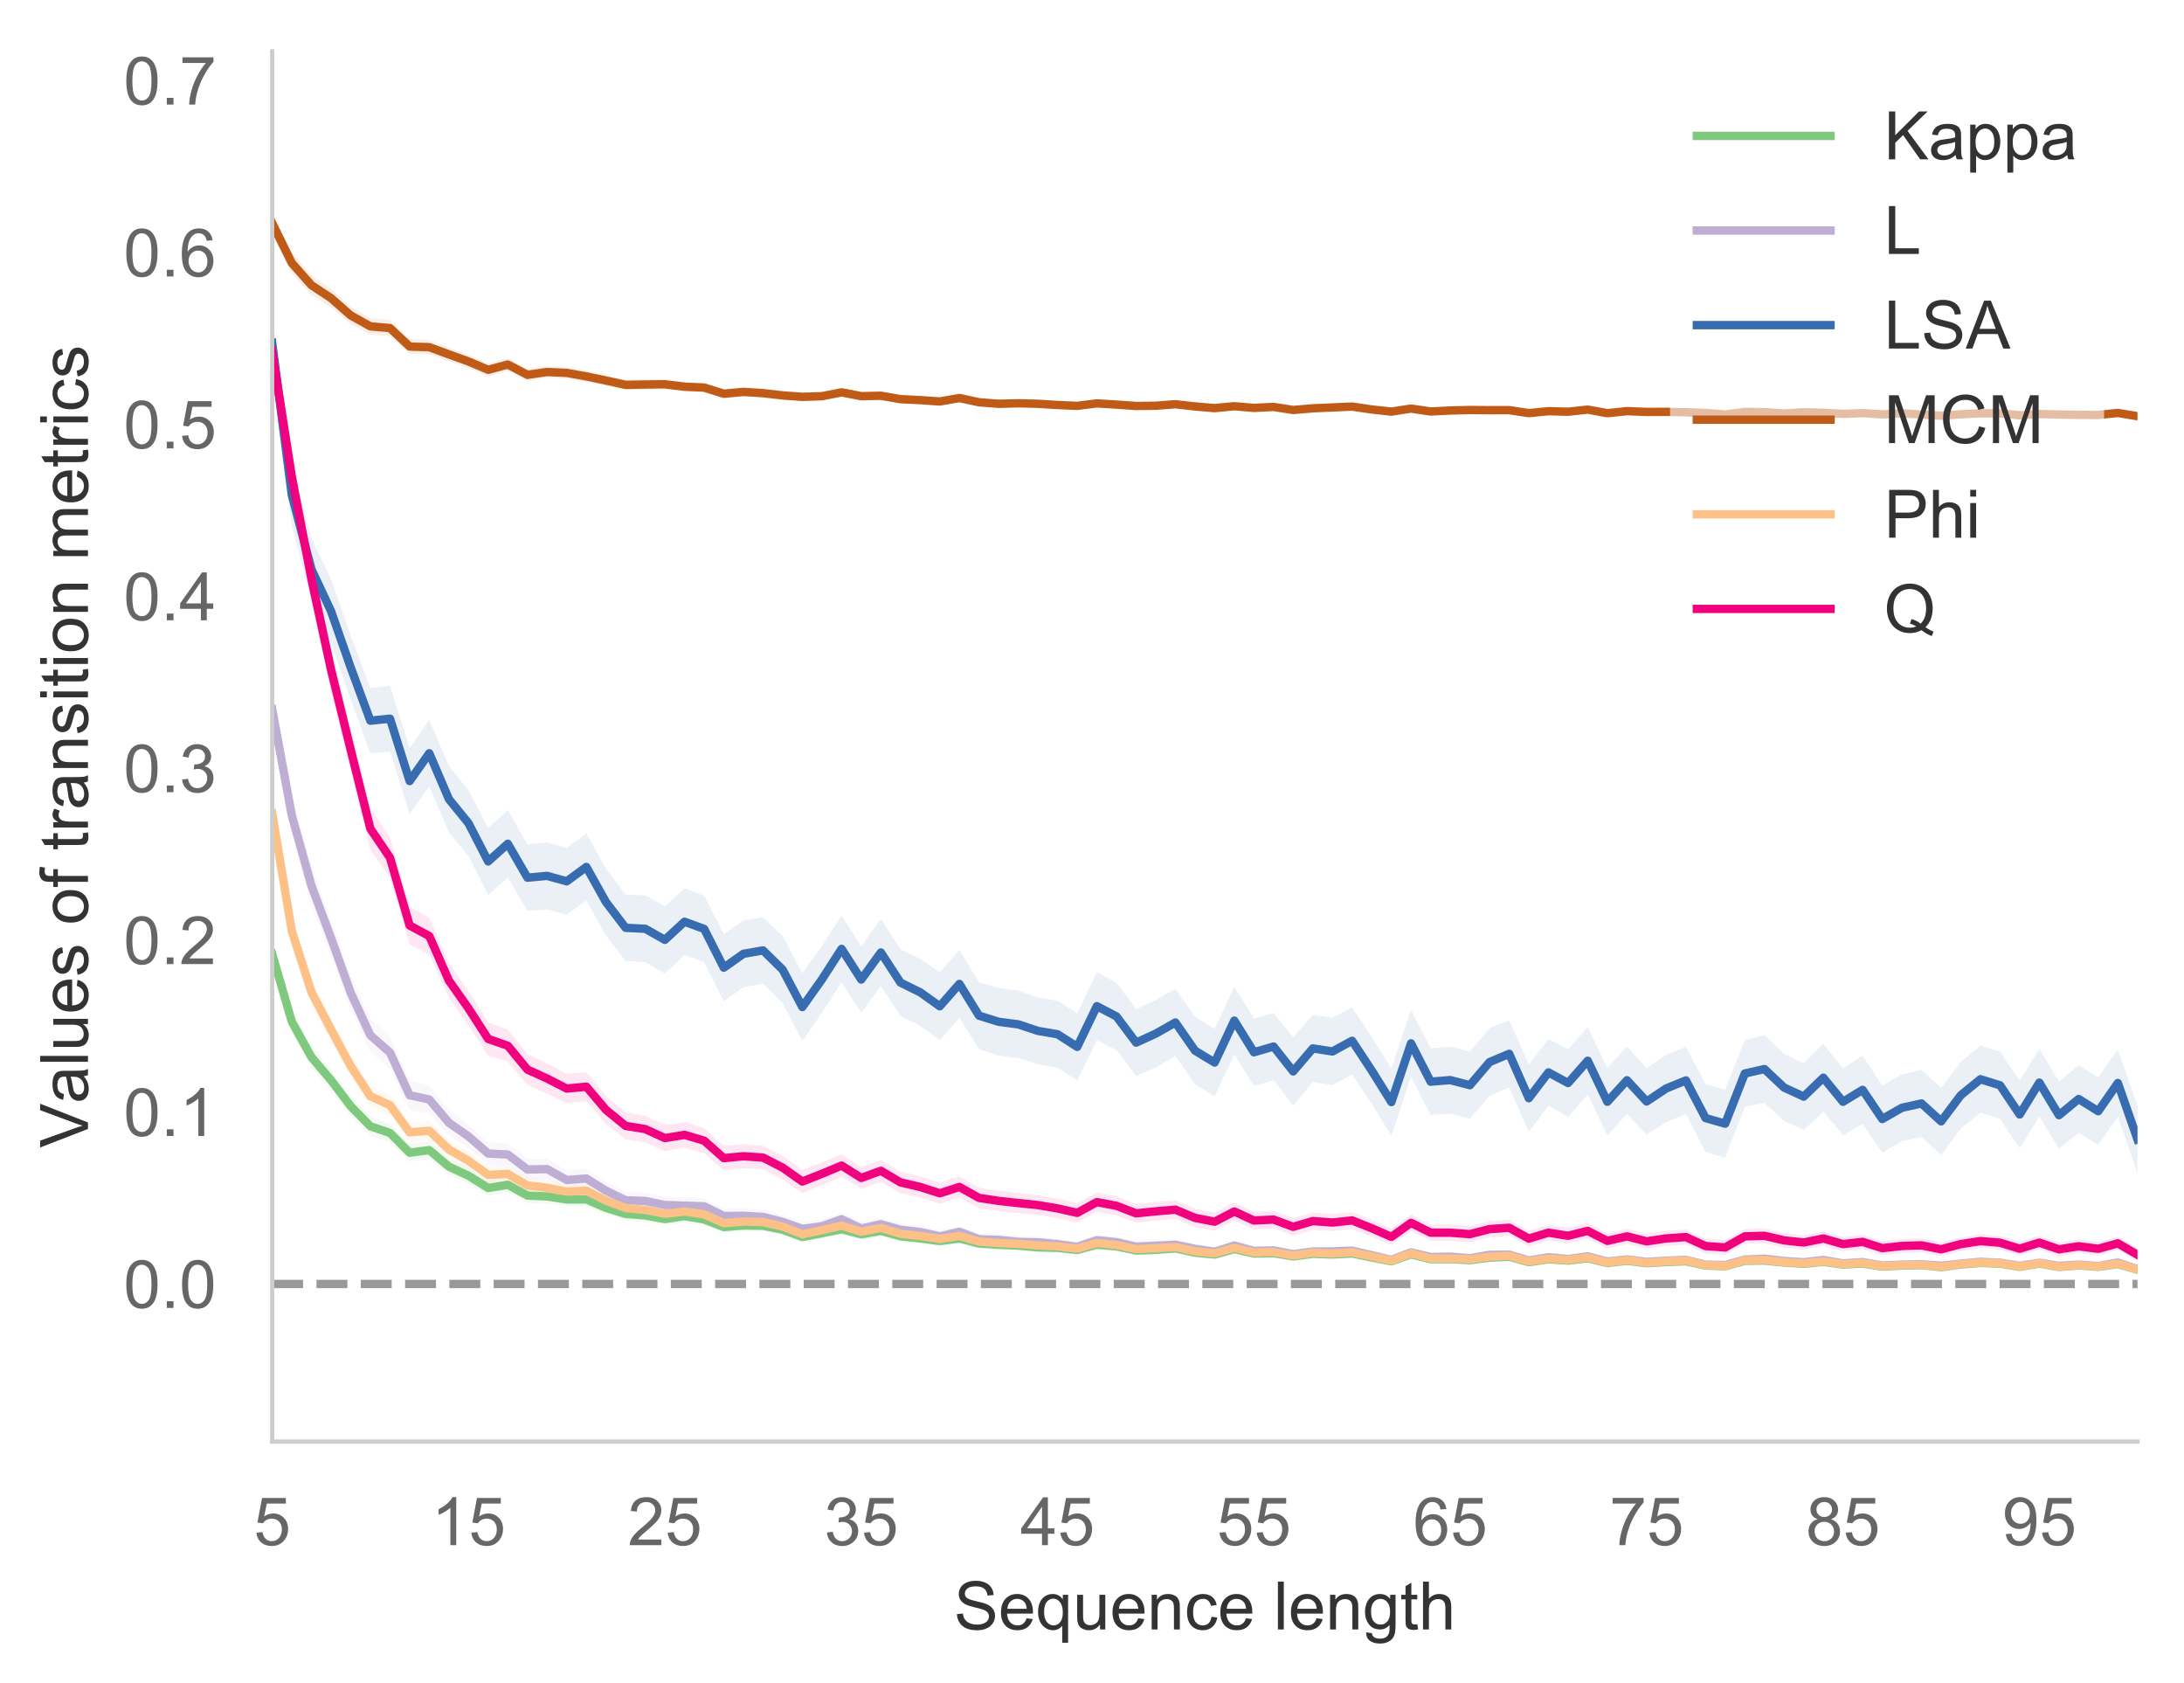 <?xml version="1.0" encoding="utf-8" standalone="no"?>
<!DOCTYPE svg PUBLIC "-//W3C//DTD SVG 1.1//EN"
  "http://www.w3.org/Graphics/SVG/1.1/DTD/svg11.dtd">
<!-- Created with matplotlib (http://matplotlib.org/) -->
<svg height="302pt" version="1.1" viewBox="0 0 392 302" width="392pt" xmlns="http://www.w3.org/2000/svg" xmlns:xlink="http://www.w3.org/1999/xlink">
 <defs>
  <style type="text/css">
*{stroke-linecap:butt;stroke-linejoin:round;}
  </style>
 </defs>
 <g id="figure_1">
  <g id="patch_1">
   <path d="M 0 302.116 
L 392.854 302.116 
L 392.854 0 
L 0 0 
z
" style="fill:#ffffff;"/>
  </g>
  <g id="axes_1">
   <g id="patch_2">
    <path d="M 48.854 258.68 
L 383.654 258.68 
L 383.654 9.2 
L 48.854 9.2 
z
" style="fill:#ffffff;"/>
   </g>
   <g id="PolyCollection_1">
    <defs>
     <path d="M 48.854 -133.246 
L 48.854 -128.587 
L 52.379 -116.677 
L 55.903 -110.445 
L 59.427 -106.39 
L 62.951 -101.843 
L 66.475 -98.297 
L 70 -97.173 
L 73.524 -93.705 
L 77.048 -94.204 
L 80.572 -91.306 
L 84.096 -89.72 
L 87.621 -87.521 
L 91.145 -88.142 
L 94.669 -86.265 
L 98.193 -86.132 
L 101.718 -85.612 
L 105.242 -85.651 
L 108.766 -84.149 
L 112.29 -83.109 
L 115.814 -82.853 
L 119.339 -82.218 
L 122.863 -82.776 
L 126.387 -82.209 
L 129.911 -80.844 
L 133.435 -81.147 
L 136.96 -81.121 
L 140.484 -80.425 
L 144.008 -79.118 
L 147.532 -79.827 
L 151.056 -80.552 
L 154.581 -79.654 
L 158.105 -80.285 
L 161.629 -79.328 
L 165.153 -78.95 
L 168.678 -78.488 
L 172.202 -78.95 
L 175.726 -78.083 
L 179.25 -77.839 
L 182.774 -77.71 
L 186.299 -77.413 
L 189.823 -77.341 
L 193.347 -76.963 
L 196.871 -77.91 
L 200.395 -77.618 
L 203.92 -76.89 
L 207.444 -77.02 
L 210.968 -77.289 
L 214.492 -76.525 
L 218.016 -76.194 
L 221.541 -77.18 
L 225.065 -76.391 
L 228.589 -76.463 
L 232.113 -75.871 
L 235.638 -76.355 
L 239.162 -76.239 
L 242.686 -76.434 
L 246.21 -75.724 
L 249.734 -75.035 
L 253.259 -76.297 
L 256.783 -75.432 
L 260.307 -75.447 
L 263.831 -75.268 
L 267.355 -75.713 
L 270.88 -75.898 
L 274.404 -74.923 
L 277.928 -75.459 
L 281.452 -75.208 
L 284.976 -75.632 
L 288.501 -74.779 
L 292.025 -75.196 
L 295.549 -74.765 
L 299.073 -74.973 
L 302.598 -75.117 
L 306.122 -74.353 
L 309.646 -74.225 
L 313.17 -75.211 
L 316.694 -75.25 
L 320.219 -74.91 
L 323.743 -74.694 
L 327.267 -75.034 
L 330.791 -74.565 
L 334.315 -74.739 
L 337.84 -74.192 
L 341.364 -74.397 
L 344.888 -74.471 
L 348.412 -74.109 
L 351.936 -74.6 
L 355.461 -74.88 
L 358.985 -74.746 
L 362.509 -74.181 
L 366.033 -74.767 
L 369.558 -74.165 
L 373.082 -74.444 
L 376.606 -74.199 
L 380.13 -74.688 
L 383.654 -73.69 
L 383.654 -74.877 
L 383.654 -74.877 
L 380.13 -75.888 
L 376.606 -75.408 
L 373.082 -75.658 
L 369.558 -75.379 
L 366.033 -75.994 
L 362.509 -75.413 
L 358.985 -75.981 
L 355.461 -76.115 
L 351.936 -75.836 
L 348.412 -75.363 
L 344.888 -75.732 
L 341.364 -75.653 
L 337.84 -75.464 
L 334.315 -76.042 
L 330.791 -75.843 
L 327.267 -76.338 
L 323.743 -75.987 
L 320.219 -76.216 
L 316.694 -76.58 
L 313.17 -76.525 
L 309.646 -75.575 
L 306.122 -75.709 
L 302.598 -76.465 
L 299.073 -76.333 
L 295.549 -76.121 
L 292.025 -76.574 
L 288.501 -76.173 
L 284.976 -77.036 
L 281.452 -76.62 
L 277.928 -76.86 
L 274.404 -76.354 
L 270.88 -77.33 
L 267.355 -77.166 
L 263.831 -76.72 
L 260.307 -76.91 
L 256.783 -76.897 
L 253.259 -77.776 
L 249.734 -76.536 
L 246.21 -77.232 
L 242.686 -77.959 
L 239.162 -77.775 
L 235.638 -77.901 
L 232.113 -77.458 
L 228.589 -78.037 
L 225.065 -77.985 
L 221.541 -78.792 
L 218.016 -77.815 
L 214.492 -78.157 
L 210.968 -78.929 
L 207.444 -78.687 
L 203.92 -78.56 
L 200.395 -79.318 
L 196.871 -79.637 
L 193.347 -78.69 
L 189.823 -79.083 
L 186.299 -79.162 
L 182.774 -79.499 
L 179.25 -79.66 
L 175.726 -79.891 
L 172.202 -80.817 
L 168.678 -80.373 
L 165.153 -80.836 
L 161.629 -81.231 
L 158.105 -82.222 
L 154.581 -81.604 
L 151.056 -82.533 
L 147.532 -81.833 
L 144.008 -81.18 
L 140.484 -82.497 
L 136.96 -83.206 
L 133.435 -83.276 
L 129.911 -83.027 
L 126.387 -84.404 
L 122.863 -85.018 
L 119.339 -84.512 
L 115.814 -85.174 
L 112.29 -85.47 
L 108.766 -86.586 
L 105.242 -88.131 
L 101.718 -88.139 
L 98.193 -88.733 
L 94.669 -88.901 
L 91.145 -90.894 
L 87.621 -90.349 
L 84.096 -92.565 
L 80.572 -94.264 
L 77.048 -97.276 
L 73.524 -96.842 
L 70 -100.46 
L 66.475 -101.736 
L 62.951 -105.39 
L 59.427 -110.145 
L 55.903 -114.394 
L 52.379 -120.892 
L 48.854 -133.246 
z
" id="m49fdc7ccc3"/>
    </defs>
    <g clip-path="url(#pc9704a019d)">
     <use style="fill:#7fc97f;fill-opacity:0.1;" x="0" xlink:href="#m49fdc7ccc3" y="302.116"/>
    </g>
   </g>
   <g id="PolyCollection_2">
    <defs>
     <path d="M 48.854 -178.427 
L 48.854 -171.223 
L 52.379 -152.264 
L 55.903 -139.714 
L 59.427 -130.508 
L 62.951 -120.864 
L 66.475 -113.353 
L 70 -110.393 
L 73.524 -102.932 
L 77.048 -102.335 
L 80.572 -98.366 
L 84.096 -96.077 
L 87.621 -93.05 
L 91.145 -92.938 
L 94.669 -90.396 
L 98.193 -90.491 
L 101.718 -88.574 
L 105.242 -88.948 
L 108.766 -86.861 
L 112.29 -85.196 
L 115.814 -85.092 
L 119.339 -84.387 
L 122.863 -84.33 
L 126.387 -84.272 
L 129.911 -82.565 
L 133.435 -82.612 
L 136.96 -82.453 
L 140.484 -81.606 
L 144.008 -80.33 
L 147.532 -80.875 
L 151.056 -82.148 
L 154.581 -80.511 
L 158.105 -81.281 
L 161.629 -80.318 
L 165.153 -79.943 
L 168.678 -79.156 
L 172.202 -80 
L 175.726 -78.685 
L 179.25 -78.584 
L 182.774 -78.247 
L 186.299 -78.182 
L 189.823 -77.88 
L 193.347 -77.382 
L 196.871 -78.601 
L 200.395 -78.245 
L 203.92 -77.451 
L 207.444 -77.647 
L 210.968 -77.822 
L 214.492 -77.094 
L 218.016 -76.58 
L 221.541 -77.712 
L 225.065 -76.758 
L 228.589 -76.864 
L 232.113 -76.177 
L 235.638 -76.688 
L 239.162 -76.706 
L 242.686 -76.849 
L 246.21 -76.045 
L 249.734 -75.204 
L 253.259 -76.572 
L 256.783 -75.742 
L 260.307 -75.816 
L 263.831 -75.539 
L 267.355 -76.154 
L 270.88 -76.196 
L 274.404 -75.147 
L 277.928 -75.755 
L 281.452 -75.424 
L 284.976 -75.921 
L 288.501 -74.987 
L 292.025 -75.371 
L 295.549 -74.954 
L 299.073 -75.159 
L 302.598 -75.314 
L 306.122 -74.466 
L 309.646 -74.389 
L 313.17 -75.389 
L 316.694 -75.55 
L 320.219 -75.145 
L 323.743 -74.921 
L 327.267 -75.326 
L 330.791 -74.727 
L 334.315 -74.95 
L 337.84 -74.347 
L 341.364 -74.519 
L 344.888 -74.593 
L 348.412 -74.322 
L 351.936 -74.714 
L 355.461 -75.04 
L 358.985 -74.883 
L 362.509 -74.321 
L 366.033 -74.868 
L 369.558 -74.332 
L 373.082 -74.557 
L 376.606 -74.291 
L 380.13 -74.931 
L 383.654 -73.744 
L 383.654 -75.004 
L 383.654 -75.004 
L 380.13 -76.206 
L 376.606 -75.58 
L 373.082 -75.845 
L 369.558 -75.624 
L 366.033 -76.173 
L 362.509 -75.639 
L 358.985 -76.195 
L 355.461 -76.358 
L 351.936 -76.033 
L 348.412 -75.664 
L 344.888 -75.941 
L 341.364 -75.874 
L 337.84 -75.712 
L 334.315 -76.354 
L 330.791 -76.101 
L 327.267 -76.727 
L 323.743 -76.319 
L 320.219 -76.55 
L 316.694 -76.987 
L 313.17 -76.809 
L 309.646 -75.846 
L 306.122 -75.927 
L 302.598 -76.764 
L 299.073 -76.636 
L 295.549 -76.437 
L 292.025 -76.87 
L 288.501 -76.503 
L 284.976 -77.439 
L 281.452 -76.959 
L 277.928 -77.284 
L 274.404 -76.71 
L 270.88 -77.767 
L 267.355 -77.746 
L 263.831 -77.123 
L 260.307 -77.415 
L 256.783 -77.363 
L 253.259 -78.198 
L 249.734 -76.871 
L 246.21 -77.721 
L 242.686 -78.538 
L 239.162 -78.422 
L 235.638 -78.404 
L 232.113 -77.948 
L 228.589 -78.616 
L 225.065 -78.541 
L 221.541 -79.505 
L 218.016 -78.411 
L 214.492 -78.948 
L 210.968 -79.684 
L 207.444 -79.522 
L 203.92 -79.342 
L 200.395 -80.192 
L 196.871 -80.55 
L 193.347 -79.371 
L 189.823 -79.861 
L 186.299 -80.209 
L 182.774 -80.309 
L 179.25 -80.692 
L 175.726 -80.797 
L 172.202 -82.153 
L 168.678 -81.369 
L 165.153 -82.171 
L 161.629 -82.58 
L 158.105 -83.603 
L 154.581 -82.815 
L 151.056 -84.538 
L 147.532 -83.289 
L 144.008 -82.877 
L 140.484 -84.122 
L 136.96 -85.057 
L 133.435 -85.287 
L 129.911 -85.273 
L 126.387 -87.043 
L 122.863 -87.232 
L 119.339 -87.385 
L 115.814 -88.138 
L 112.29 -88.291 
L 108.766 -90.044 
L 105.242 -92.343 
L 101.718 -92.167 
L 98.193 -94.179 
L 94.669 -94.135 
L 91.145 -96.96 
L 87.621 -97.201 
L 84.096 -100.307 
L 80.572 -102.934 
L 77.048 -107.313 
L 73.524 -108.231 
L 70 -116.098 
L 66.475 -119.334 
L 62.951 -127.08 
L 59.427 -137.031 
L 55.903 -146.626 
L 52.379 -159.293 
L 48.854 -178.427 
z
" id="mc161338f36"/>
    </defs>
    <g clip-path="url(#pc9704a019d)">
     <use style="fill:#beaed4;fill-opacity:0.1;" x="0" xlink:href="#mc161338f36" y="302.116"/>
    </g>
   </g>
   <g id="PolyCollection_3">
    <defs>
     <path d="M 48.854 -245.98 
L 48.854 -235.204 
L 52.379 -207.816 
L 55.903 -194.349 
L 59.427 -186.714 
L 62.951 -176.581 
L 66.475 -166.911 
L 70 -167.252 
L 73.524 -156.065 
L 77.048 -160.993 
L 80.572 -152.773 
L 84.096 -148.472 
L 87.621 -141.502 
L 91.145 -144.664 
L 94.669 -138.662 
L 98.193 -138.926 
L 101.718 -137.972 
L 105.242 -140.541 
L 108.766 -134.226 
L 112.29 -129.674 
L 115.814 -129.463 
L 119.339 -127.445 
L 122.863 -130.714 
L 126.387 -129.454 
L 129.911 -122.444 
L 133.435 -124.973 
L 136.96 -125.61 
L 140.484 -122.093 
L 144.008 -115.321 
L 147.532 -120.398 
L 151.056 -125.857 
L 154.581 -120.359 
L 158.105 -125.171 
L 161.629 -119.79 
L 165.153 -118.042 
L 168.678 -115.463 
L 172.202 -119.466 
L 175.726 -113.879 
L 179.25 -112.676 
L 182.774 -112.259 
L 186.299 -111.149 
L 189.823 -110.512 
L 193.347 -108.237 
L 196.871 -115.486 
L 200.395 -113.668 
L 203.92 -109.015 
L 207.444 -110.585 
L 210.968 -112.613 
L 214.492 -107.537 
L 218.016 -105.397 
L 221.541 -112.907 
L 225.065 -107.228 
L 228.589 -108.295 
L 232.113 -103.72 
L 235.638 -107.964 
L 239.162 -107.397 
L 242.686 -109.329 
L 246.21 -103.986 
L 249.734 -98.319 
L 253.259 -108.897 
L 256.783 -102.034 
L 260.307 -102.283 
L 263.831 -101.371 
L 267.355 -105.461 
L 270.88 -106.991 
L 274.404 -98.988 
L 277.928 -103.702 
L 281.452 -101.712 
L 284.976 -105.712 
L 288.501 -98.345 
L 292.025 -102.238 
L 295.549 -98.475 
L 299.073 -100.768 
L 302.598 -102.223 
L 306.122 -95.396 
L 309.646 -94.374 
L 313.17 -103.501 
L 316.694 -104.192 
L 320.219 -100.957 
L 323.743 -99.347 
L 327.267 -102.657 
L 330.791 -98.428 
L 334.315 -100.41 
L 337.84 -95.287 
L 341.364 -97.352 
L 344.888 -98.069 
L 348.412 -94.852 
L 351.936 -99.599 
L 355.461 -102.445 
L 358.985 -101.321 
L 362.509 -96.069 
L 366.033 -101.789 
L 369.558 -95.973 
L 373.082 -98.85 
L 376.606 -96.652 
L 380.13 -101.725 
L 383.654 -91.651 
L 383.654 -103.689 
L 383.654 -103.689 
L 380.13 -113.835 
L 376.606 -108.788 
L 373.082 -110.975 
L 369.558 -108.034 
L 366.033 -113.923 
L 362.509 -108.192 
L 358.985 -113.419 
L 355.461 -114.471 
L 351.936 -111.57 
L 348.412 -106.934 
L 344.888 -110.156 
L 341.364 -109.317 
L 337.84 -107.348 
L 334.315 -112.696 
L 330.791 -110.399 
L 327.267 -114.809 
L 323.743 -111.332 
L 320.219 -112.977 
L 316.694 -116.376 
L 313.17 -115.475 
L 309.646 -106.592 
L 306.122 -107.595 
L 302.598 -114.267 
L 299.073 -112.851 
L 295.549 -110.447 
L 292.025 -114.319 
L 288.501 -110.486 
L 284.976 -117.849 
L 281.452 -113.842 
L 277.928 -115.666 
L 274.404 -111.113 
L 270.88 -119.047 
L 267.355 -117.605 
L 263.831 -113.403 
L 260.307 -114.323 
L 256.783 -114.006 
L 253.259 -120.896 
L 249.734 -110.4 
L 246.21 -116.033 
L 242.686 -121.4 
L 239.162 -119.485 
L 235.638 -120.013 
L 232.113 -116.005 
L 228.589 -120.359 
L 225.065 -119.364 
L 221.541 -125.052 
L 218.016 -117.508 
L 214.492 -119.635 
L 210.968 -124.674 
L 207.444 -122.69 
L 203.92 -121.038 
L 200.395 -125.786 
L 196.871 -127.657 
L 193.347 -120.299 
L 189.823 -122.55 
L 186.299 -123.11 
L 182.774 -124.351 
L 179.25 -124.859 
L 175.726 -125.849 
L 172.202 -131.659 
L 168.678 -127.636 
L 165.153 -130.085 
L 161.629 -131.797 
L 158.105 -137.239 
L 154.581 -132.33 
L 151.056 -137.843 
L 147.532 -132.38 
L 144.008 -127.498 
L 140.484 -134.122 
L 136.96 -137.544 
L 133.435 -136.954 
L 129.911 -134.511 
L 126.387 -141.415 
L 122.863 -142.726 
L 119.339 -139.494 
L 115.814 -141.451 
L 112.29 -141.586 
L 108.766 -146.262 
L 105.242 -152.563 
L 101.718 -149.974 
L 98.193 -150.97 
L 94.669 -150.587 
L 91.145 -156.764 
L 87.621 -153.588 
L 84.096 -160.298 
L 80.572 -164.675 
L 77.048 -172.915 
L 73.524 -167.856 
L 70 -179.062 
L 66.475 -178.672 
L 62.951 -188.076 
L 59.427 -198.138 
L 55.903 -205.567 
L 52.379 -218.744 
L 48.854 -245.98 
z
" id="m8075979d4c"/>
    </defs>
    <g clip-path="url(#pc9704a019d)">
     <use style="fill:#386cb0;fill-opacity:0.1;" x="0" xlink:href="#m8075979d4c" y="302.116"/>
    </g>
   </g>
   <g id="PolyCollection_4">
    <defs>
     <path d="M 48.854 -264.148 
L 48.854 -259.988 
L 52.379 -252.994 
L 55.903 -249.132 
L 59.427 -246.926 
L 62.951 -243.937 
L 66.475 -242.048 
L 70 -241.808 
L 73.524 -238.569 
L 77.048 -238.529 
L 80.572 -237.275 
L 84.096 -236.057 
L 87.621 -234.6 
L 91.145 -235.586 
L 94.669 -233.783 
L 98.193 -234.303 
L 101.718 -234.182 
L 105.242 -233.582 
L 108.766 -232.879 
L 112.29 -232.124 
L 115.814 -232.199 
L 119.339 -232.255 
L 122.863 -231.847 
L 126.387 -231.702 
L 129.911 -230.619 
L 133.435 -230.962 
L 136.96 -230.757 
L 140.484 -230.367 
L 144.008 -230.111 
L 147.532 -230.249 
L 151.056 -230.948 
L 154.581 -230.28 
L 158.105 -230.366 
L 161.629 -229.757 
L 165.153 -229.608 
L 168.678 -229.365 
L 172.202 -229.991 
L 175.726 -229.241 
L 179.25 -228.974 
L 182.774 -229.079 
L 186.299 -228.997 
L 189.823 -228.791 
L 193.347 -228.642 
L 196.871 -229.096 
L 200.395 -228.889 
L 203.92 -228.633 
L 207.444 -228.689 
L 210.968 -228.958 
L 214.492 -228.568 
L 218.016 -228.281 
L 221.541 -228.627 
L 225.065 -228.325 
L 228.589 -228.514 
L 232.113 -227.97 
L 235.638 -228.278 
L 239.162 -228.438 
L 242.686 -228.596 
L 246.21 -228.082 
L 249.734 -227.699 
L 253.259 -228.253 
L 256.783 -227.732 
L 260.307 -227.913 
L 263.831 -228.014 
L 267.355 -227.984 
L 270.88 -227.99 
L 274.404 -227.456 
L 277.928 -227.819 
L 281.452 -227.717 
L 284.976 -228.104 
L 288.501 -227.46 
L 292.025 -227.836 
L 295.549 -227.698 
L 299.073 -227.715 
L 302.598 -227.643 
L 306.122 -227.524 
L 309.646 -227.241 
L 313.17 -227.713 
L 316.694 -227.675 
L 320.219 -227.441 
L 323.743 -227.655 
L 327.267 -227.572 
L 330.791 -227.377 
L 334.315 -227.519 
L 337.84 -227.294 
L 341.364 -227.489 
L 344.888 -227.276 
L 348.412 -227.065 
L 351.936 -227.321 
L 355.461 -227.509 
L 358.985 -227.494 
L 362.509 -227.151 
L 366.033 -227.382 
L 369.558 -227.289 
L 373.082 -227.238 
L 376.606 -227.209 
L 380.13 -227.578 
L 383.654 -226.999 
L 383.654 -227.864 
L 383.654 -227.864 
L 380.13 -228.457 
L 376.606 -228.086 
L 373.082 -228.117 
L 369.558 -228.175 
L 366.033 -228.27 
L 362.509 -228.047 
L 358.985 -228.391 
L 355.461 -228.408 
L 351.936 -228.224 
L 348.412 -227.97 
L 344.888 -228.188 
L 341.364 -228.41 
L 337.84 -228.222 
L 334.315 -228.466 
L 330.791 -228.314 
L 327.267 -228.528 
L 323.743 -228.611 
L 320.219 -228.397 
L 316.694 -228.639 
L 313.17 -228.69 
L 309.646 -228.222 
L 306.122 -228.506 
L 302.598 -228.634 
L 299.073 -228.71 
L 295.549 -228.704 
L 292.025 -228.845 
L 288.501 -228.485 
L 284.976 -229.131 
L 281.452 -228.751 
L 277.928 -228.85 
L 274.404 -228.506 
L 270.88 -229.05 
L 267.355 -229.045 
L 263.831 -229.08 
L 260.307 -228.997 
L 256.783 -228.826 
L 253.259 -229.35 
L 249.734 -228.814 
L 246.21 -229.203 
L 242.686 -229.72 
L 239.162 -229.566 
L 235.638 -229.419 
L 232.113 -229.127 
L 228.589 -229.679 
L 225.065 -229.514 
L 221.541 -229.821 
L 218.016 -229.482 
L 214.492 -229.801 
L 210.968 -230.2 
L 207.444 -229.926 
L 203.92 -229.893 
L 200.395 -230.145 
L 196.871 -230.371 
L 193.347 -229.936 
L 189.823 -230.094 
L 186.299 -230.326 
L 182.774 -230.423 
L 179.25 -230.346 
L 175.726 -230.621 
L 172.202 -231.392 
L 168.678 -230.78 
L 165.153 -231.033 
L 161.629 -231.22 
L 158.105 -231.843 
L 154.581 -231.772 
L 151.056 -232.479 
L 147.532 -231.79 
L 144.008 -231.705 
L 140.484 -231.956 
L 136.96 -232.381 
L 133.435 -232.622 
L 129.911 -232.314 
L 126.387 -233.436 
L 122.863 -233.601 
L 119.339 -234.059 
L 115.814 -234.048 
L 112.29 -233.983 
L 108.766 -234.791 
L 105.242 -235.563 
L 101.718 -236.227 
L 98.193 -236.42 
L 94.669 -235.93 
L 91.145 -237.829 
L 87.621 -236.911 
L 84.096 -238.446 
L 80.572 -239.763 
L 77.048 -241.109 
L 73.524 -241.286 
L 70 -244.684 
L 66.475 -245.058 
L 62.951 -247.093 
L 59.427 -250.291 
L 55.903 -252.742 
L 52.379 -256.832 
L 48.854 -264.148 
z
" id="m27571fa977"/>
    </defs>
    <g clip-path="url(#pc9704a019d)">
     <use style="fill:#bf5b17;fill-opacity:0.1;" x="0" xlink:href="#m27571fa977" y="302.116"/>
    </g>
   </g>
   <g id="PolyCollection_5">
    <defs>
     <path d="M 48.854 -158.849 
L 48.854 -153.461 
L 52.379 -132.583 
L 55.903 -121.782 
L 59.427 -115.182 
L 62.951 -108.793 
L 66.475 -103.449 
L 70 -101.928 
L 73.524 -97.149 
L 77.048 -97.489 
L 80.572 -94.199 
L 84.096 -92.231 
L 87.621 -89.736 
L 91.145 -89.954 
L 94.669 -87.954 
L 98.193 -87.559 
L 101.718 -86.917 
L 105.242 -87.107 
L 108.766 -85.358 
L 112.29 -84.074 
L 115.814 -83.758 
L 119.339 -83.093 
L 122.863 -83.517 
L 126.387 -83.041 
L 129.911 -81.48 
L 133.435 -81.782 
L 136.96 -81.725 
L 140.484 -80.915 
L 144.008 -79.549 
L 147.532 -80.323 
L 151.056 -81.142 
L 154.581 -80.06 
L 158.105 -80.753 
L 161.629 -79.73 
L 165.153 -79.333 
L 168.678 -78.814 
L 172.202 -79.364 
L 175.726 -78.384 
L 179.25 -78.114 
L 182.774 -77.973 
L 186.299 -77.731 
L 189.823 -77.566 
L 193.347 -77.162 
L 196.871 -78.171 
L 200.395 -77.837 
L 203.92 -77.101 
L 207.444 -77.27 
L 210.968 -77.501 
L 214.492 -76.733 
L 218.016 -76.388 
L 221.541 -77.376 
L 225.065 -76.55 
L 228.589 -76.65 
L 232.113 -75.994 
L 235.638 -76.519 
L 239.162 -76.403 
L 242.686 -76.614 
L 246.21 -75.884 
L 249.734 -75.124 
L 253.259 -76.44 
L 256.783 -75.537 
L 260.307 -75.538 
L 263.831 -75.396 
L 267.355 -75.871 
L 270.88 -76.027 
L 274.404 -75.025 
L 277.928 -75.568 
L 281.452 -75.303 
L 284.976 -75.752 
L 288.501 -74.856 
L 292.025 -75.29 
L 295.549 -74.828 
L 299.073 -75.072 
L 302.598 -75.217 
L 306.122 -74.416 
L 309.646 -74.283 
L 313.17 -75.294 
L 316.694 -75.348 
L 320.219 -74.967 
L 323.743 -74.769 
L 327.267 -75.114 
L 330.791 -74.632 
L 334.315 -74.83 
L 337.84 -74.259 
L 341.364 -74.466 
L 344.888 -74.527 
L 348.412 -74.17 
L 351.936 -74.657 
L 355.461 -74.939 
L 358.985 -74.804 
L 362.509 -74.243 
L 366.033 -74.819 
L 369.558 -74.206 
L 373.082 -74.487 
L 376.606 -74.249 
L 380.13 -74.749 
L 383.654 -73.721 
L 383.654 -74.931 
L 383.654 -74.931 
L 380.13 -75.972 
L 376.606 -75.482 
L 373.082 -75.724 
L 369.558 -75.444 
L 366.033 -76.071 
L 362.509 -75.5 
L 358.985 -76.065 
L 355.461 -76.199 
L 351.936 -75.919 
L 348.412 -75.451 
L 344.888 -75.815 
L 341.364 -75.749 
L 337.84 -75.56 
L 334.315 -76.163 
L 330.791 -75.938 
L 327.267 -76.448 
L 323.743 -76.092 
L 320.219 -76.302 
L 316.694 -76.711 
L 313.17 -76.641 
L 309.646 -75.666 
L 306.122 -75.806 
L 302.598 -76.599 
L 299.073 -76.467 
L 295.549 -76.22 
L 292.025 -76.704 
L 288.501 -76.287 
L 284.976 -77.192 
L 281.452 -76.753 
L 277.928 -77.008 
L 274.404 -76.495 
L 270.88 -77.5 
L 267.355 -77.366 
L 263.831 -76.888 
L 260.307 -77.043 
L 256.783 -77.046 
L 253.259 -77.963 
L 249.734 -76.671 
L 246.21 -77.439 
L 242.686 -78.186 
L 239.162 -77.99 
L 235.638 -78.115 
L 232.113 -77.636 
L 228.589 -78.277 
L 225.065 -78.202 
L 221.541 -79.044 
L 218.016 -78.068 
L 214.492 -78.427 
L 210.968 -79.207 
L 207.444 -78.999 
L 203.92 -78.837 
L 200.395 -79.604 
L 196.871 -79.965 
L 193.347 -78.96 
L 189.823 -79.381 
L 186.299 -79.555 
L 182.774 -79.839 
L 179.25 -80.017 
L 175.726 -80.277 
L 172.202 -81.316 
L 168.678 -80.789 
L 165.153 -81.313 
L 161.629 -81.731 
L 158.105 -82.793 
L 154.581 -82.113 
L 151.056 -83.229 
L 147.532 -82.441 
L 144.008 -81.736 
L 140.484 -83.111 
L 136.96 -83.941 
L 133.435 -84.046 
L 129.911 -83.802 
L 126.387 -85.387 
L 122.863 -85.919 
L 119.339 -85.553 
L 115.814 -86.258 
L 112.29 -86.614 
L 108.766 -87.985 
L 105.242 -89.795 
L 101.718 -89.671 
L 98.193 -90.398 
L 94.669 -90.846 
L 91.145 -92.979 
L 87.621 -92.856 
L 84.096 -95.392 
L 80.572 -97.499 
L 77.048 -100.931 
L 73.524 -100.705 
L 70 -105.663 
L 66.475 -107.369 
L 62.951 -112.857 
L 59.427 -119.5 
L 55.903 -126.361 
L 52.379 -137.47 
L 48.854 -158.849 
z
" id="m2cd6e6496e"/>
    </defs>
    <g clip-path="url(#pc9704a019d)">
     <use style="fill:#fdc086;fill-opacity:0.1;" x="0" xlink:href="#m2cd6e6496e" y="302.116"/>
    </g>
   </g>
   <g id="PolyCollection_6">
    <defs>
     <path d="M 48.854 -243.695 
L 48.854 -234.641 
L 52.379 -212.275 
L 55.903 -194.081 
L 59.427 -177.899 
L 62.951 -163.705 
L 66.475 -149.687 
L 70 -144.625 
L 73.524 -132.622 
L 77.048 -130.864 
L 80.572 -123.003 
L 84.096 -118.117 
L 87.621 -112.703 
L 91.145 -111.584 
L 94.669 -107.429 
L 98.193 -105.879 
L 101.718 -104.152 
L 105.242 -104.554 
L 108.766 -100.467 
L 112.29 -97.672 
L 115.814 -97.125 
L 119.339 -95.554 
L 122.863 -96.185 
L 126.387 -95.191 
L 129.911 -92.088 
L 133.435 -92.479 
L 136.96 -92.28 
L 140.484 -90.487 
L 144.008 -88.009 
L 147.532 -89.464 
L 151.056 -90.962 
L 154.581 -88.771 
L 158.105 -90.074 
L 161.629 -88.023 
L 165.153 -87.228 
L 168.678 -86.104 
L 172.202 -87.252 
L 175.726 -85.335 
L 179.25 -84.798 
L 182.774 -84.445 
L 186.299 -84.109 
L 189.823 -83.526 
L 193.347 -82.747 
L 196.871 -84.678 
L 200.395 -84.037 
L 203.92 -82.711 
L 207.444 -83.076 
L 210.968 -83.399 
L 214.492 -81.942 
L 218.016 -81.27 
L 221.541 -83.106 
L 225.065 -81.505 
L 228.589 -81.7 
L 232.113 -80.38 
L 235.638 -81.458 
L 239.162 -81.203 
L 242.686 -81.6 
L 246.21 -80.205 
L 249.734 -78.667 
L 253.259 -81.206 
L 256.783 -79.455 
L 260.307 -79.455 
L 263.831 -79.205 
L 267.355 -80.11 
L 270.88 -80.369 
L 274.404 -78.429 
L 277.928 -79.523 
L 281.452 -78.952 
L 284.976 -79.842 
L 288.501 -78.055 
L 292.025 -78.885 
L 295.549 -78.006 
L 299.073 -78.527 
L 302.598 -78.788 
L 306.122 -77.17 
L 309.646 -76.918 
L 313.17 -78.941 
L 316.694 -79.032 
L 320.219 -78.237 
L 323.743 -77.868 
L 327.267 -78.574 
L 330.791 -77.594 
L 334.315 -77.973 
L 337.84 -76.872 
L 341.364 -77.286 
L 344.888 -77.384 
L 348.412 -76.687 
L 351.936 -77.637 
L 355.461 -78.179 
L 358.985 -77.887 
L 362.509 -76.81 
L 366.033 -77.909 
L 369.558 -76.722 
L 373.082 -77.273 
L 376.606 -76.82 
L 380.13 -77.814 
L 383.654 -75.771 
L 383.654 -78.148 
L 383.654 -78.148 
L 380.13 -80.216 
L 376.606 -79.238 
L 373.082 -79.7 
L 369.558 -79.152 
L 366.033 -80.362 
L 362.509 -79.275 
L 358.985 -80.358 
L 355.461 -80.651 
L 351.936 -80.114 
L 348.412 -79.195 
L 344.888 -79.91 
L 341.364 -79.802 
L 337.84 -79.42 
L 334.315 -80.579 
L 330.791 -80.155 
L 327.267 -81.184 
L 323.743 -80.457 
L 320.219 -80.849 
L 316.694 -81.694 
L 313.17 -81.58 
L 309.646 -79.622 
L 306.122 -79.883 
L 302.598 -81.488 
L 299.073 -81.254 
L 295.549 -80.728 
L 292.025 -81.644 
L 288.501 -80.847 
L 284.976 -82.649 
L 281.452 -81.779 
L 277.928 -82.337 
L 274.404 -81.296 
L 270.88 -83.244 
L 267.355 -83.024 
L 263.831 -82.112 
L 260.307 -82.386 
L 256.783 -82.392 
L 253.259 -84.173 
L 249.734 -81.679 
L 246.21 -83.233 
L 242.686 -84.652 
L 239.162 -84.284 
L 235.638 -84.559 
L 232.113 -83.569 
L 228.589 -84.855 
L 225.065 -84.71 
L 221.541 -86.342 
L 218.016 -84.523 
L 214.492 -85.225 
L 210.968 -86.713 
L 207.444 -86.428 
L 203.92 -86.071 
L 200.395 -87.455 
L 196.871 -88.144 
L 193.347 -86.22 
L 189.823 -87.025 
L 186.299 -87.635 
L 182.774 -88.04 
L 179.25 -88.459 
L 175.726 -88.991 
L 172.202 -91.008 
L 168.678 -89.887 
L 165.153 -91.026 
L 161.629 -91.867 
L 158.105 -93.988 
L 154.581 -92.718 
L 151.056 -94.97 
L 147.532 -93.525 
L 144.008 -92.197 
L 140.484 -94.689 
L 136.96 -96.518 
L 133.435 -96.8 
L 129.911 -96.519 
L 126.387 -99.67 
L 122.863 -100.766 
L 119.339 -100.247 
L 115.814 -101.898 
L 112.29 -102.497 
L 108.766 -105.468 
L 105.242 -109.685 
L 101.718 -109.413 
L 98.193 -111.296 
L 94.669 -112.948 
L 91.145 -117.345 
L 87.621 -118.679 
L 84.096 -124.2 
L 80.572 -129.326 
L 77.048 -137.435 
L 73.524 -139.465 
L 70 -151.772 
L 66.475 -157.15 
L 62.951 -171.409 
L 59.427 -185.91 
L 55.903 -202.37 
L 52.379 -220.84 
L 48.854 -243.695 
z
" id="m9e96a2fd4c"/>
    </defs>
    <g clip-path="url(#pc9704a019d)">
     <use style="fill:#f0027f;fill-opacity:0.1;" x="0" xlink:href="#m9e96a2fd4c" y="302.116"/>
    </g>
   </g>
   <g id="matplotlib.axis_1">
    <g id="xtick_1">
     <g id="line2d_1"/>
     <g id="text_1">
      <!-- 5 -->
      <defs>
       <path d="M 4.156 18.75 
L 13.375 19.531 
Q 14.406 12.797 18.141 9.391 
Q 21.875 6 27.156 6 
Q 33.5 6 37.891 10.781 
Q 42.281 15.578 42.281 23.484 
Q 42.281 31 38.062 35.344 
Q 33.844 39.703 27 39.703 
Q 22.75 39.703 19.328 37.766 
Q 15.922 35.844 13.969 32.766 
L 5.719 33.844 
L 12.641 70.609 
L 48.25 70.609 
L 48.25 62.203 
L 19.672 62.203 
L 15.828 42.969 
Q 22.266 47.469 29.344 47.469 
Q 38.719 47.469 45.156 40.969 
Q 51.609 34.469 51.609 24.266 
Q 51.609 14.547 45.953 7.469 
Q 39.062 -1.219 27.156 -1.219 
Q 17.391 -1.219 11.203 4.25 
Q 5.031 9.719 4.156 18.75 
z
" id="ArialMT-35"/>
      </defs>
      <g style="fill:#666666;" transform="translate(45.518 277.269)scale(0.12 -0.12)">
       <use xlink:href="#ArialMT-35"/>
      </g>
     </g>
    </g>
    <g id="xtick_2">
     <g id="line2d_2"/>
     <g id="text_2">
      <!-- 15 -->
      <defs>
       <path d="M 37.25 0 
L 28.469 0 
L 28.469 56 
Q 25.297 52.984 20.141 49.953 
Q 14.984 46.922 10.891 45.406 
L 10.891 53.906 
Q 18.266 57.375 23.781 62.297 
Q 29.297 67.234 31.594 71.875 
L 37.25 71.875 
z
" id="ArialMT-31"/>
      </defs>
      <g style="fill:#666666;" transform="translate(77.423 277.269)scale(0.12 -0.12)">
       <use xlink:href="#ArialMT-31"/>
       <use x="55.615" xlink:href="#ArialMT-35"/>
      </g>
     </g>
    </g>
    <g id="xtick_3">
     <g id="line2d_3"/>
     <g id="text_3">
      <!-- 25 -->
      <defs>
       <path d="M 50.344 8.453 
L 50.344 0 
L 3.031 0 
Q 2.938 3.172 4.047 6.109 
Q 5.859 10.938 9.828 15.625 
Q 13.812 20.312 21.344 26.469 
Q 33.016 36.031 37.109 41.625 
Q 41.219 47.219 41.219 52.203 
Q 41.219 57.422 37.469 61 
Q 33.734 64.594 27.734 64.594 
Q 21.391 64.594 17.578 60.781 
Q 13.766 56.984 13.719 50.25 
L 4.688 51.172 
Q 5.609 61.281 11.656 66.578 
Q 17.719 71.875 27.938 71.875 
Q 38.234 71.875 44.234 66.156 
Q 50.25 60.453 50.25 52 
Q 50.25 47.703 48.484 43.547 
Q 46.734 39.406 42.656 34.812 
Q 38.578 30.219 29.109 22.219 
Q 21.188 15.578 18.938 13.203 
Q 16.703 10.844 15.234 8.453 
z
" id="ArialMT-32"/>
      </defs>
      <g style="fill:#666666;" transform="translate(112.665 277.269)scale(0.12 -0.12)">
       <use xlink:href="#ArialMT-32"/>
       <use x="55.615" xlink:href="#ArialMT-35"/>
      </g>
     </g>
    </g>
    <g id="xtick_4">
     <g id="line2d_4"/>
     <g id="text_4">
      <!-- 35 -->
      <defs>
       <path d="M 4.203 18.891 
L 12.984 20.062 
Q 14.5 12.594 18.141 9.297 
Q 21.781 6 27 6 
Q 33.203 6 37.469 10.297 
Q 41.75 14.594 41.75 20.953 
Q 41.75 27 37.797 30.922 
Q 33.844 34.859 27.734 34.859 
Q 25.25 34.859 21.531 33.891 
L 22.516 41.609 
Q 23.391 41.5 23.922 41.5 
Q 29.547 41.5 34.031 44.422 
Q 38.531 47.359 38.531 53.469 
Q 38.531 58.297 35.25 61.469 
Q 31.984 64.656 26.812 64.656 
Q 21.688 64.656 18.266 61.422 
Q 14.844 58.203 13.875 51.766 
L 5.078 53.328 
Q 6.688 62.156 12.391 67.016 
Q 18.109 71.875 26.609 71.875 
Q 32.469 71.875 37.391 69.359 
Q 42.328 66.844 44.938 62.5 
Q 47.562 58.156 47.562 53.266 
Q 47.562 48.641 45.062 44.828 
Q 42.578 41.016 37.703 38.766 
Q 44.047 37.312 47.562 32.688 
Q 51.078 28.078 51.078 21.141 
Q 51.078 11.766 44.234 5.25 
Q 37.406 -1.266 26.953 -1.266 
Q 17.531 -1.266 11.297 4.344 
Q 5.078 9.969 4.203 18.891 
z
" id="ArialMT-33"/>
      </defs>
      <g style="fill:#666666;" transform="translate(147.908 277.269)scale(0.12 -0.12)">
       <use xlink:href="#ArialMT-33"/>
       <use x="55.615" xlink:href="#ArialMT-35"/>
      </g>
     </g>
    </g>
    <g id="xtick_5">
     <g id="line2d_5"/>
     <g id="text_5">
      <!-- 45 -->
      <defs>
       <path d="M 32.328 0 
L 32.328 17.141 
L 1.266 17.141 
L 1.266 25.203 
L 33.938 71.578 
L 41.109 71.578 
L 41.109 25.203 
L 50.781 25.203 
L 50.781 17.141 
L 41.109 17.141 
L 41.109 0 
z
M 32.328 25.203 
L 32.328 57.469 
L 9.906 25.203 
z
" id="ArialMT-34"/>
      </defs>
      <g style="fill:#666666;" transform="translate(183.15 277.269)scale(0.12 -0.12)">
       <use xlink:href="#ArialMT-34"/>
       <use x="55.615" xlink:href="#ArialMT-35"/>
      </g>
     </g>
    </g>
    <g id="xtick_6">
     <g id="line2d_6"/>
     <g id="text_6">
      <!-- 55 -->
      <g style="fill:#666666;" transform="translate(218.392 277.269)scale(0.12 -0.12)">
       <use xlink:href="#ArialMT-35"/>
       <use x="55.615" xlink:href="#ArialMT-35"/>
      </g>
     </g>
    </g>
    <g id="xtick_7">
     <g id="line2d_7"/>
     <g id="text_7">
      <!-- 65 -->
      <defs>
       <path d="M 49.75 54.047 
L 41.016 53.375 
Q 39.844 58.547 37.703 60.891 
Q 34.125 64.656 28.906 64.656 
Q 24.703 64.656 21.531 62.312 
Q 17.391 59.281 14.984 53.469 
Q 12.594 47.656 12.5 36.922 
Q 15.672 41.75 20.266 44.094 
Q 24.859 46.438 29.891 46.438 
Q 38.672 46.438 44.844 39.969 
Q 51.031 33.5 51.031 23.25 
Q 51.031 16.5 48.125 10.719 
Q 45.219 4.938 40.141 1.859 
Q 35.062 -1.219 28.609 -1.219 
Q 17.625 -1.219 10.688 6.859 
Q 3.766 14.938 3.766 33.5 
Q 3.766 54.25 11.422 63.672 
Q 18.109 71.875 29.438 71.875 
Q 37.891 71.875 43.281 67.141 
Q 48.688 62.406 49.75 54.047 
z
M 13.875 23.188 
Q 13.875 18.656 15.797 14.5 
Q 17.719 10.359 21.188 8.172 
Q 24.656 6 28.469 6 
Q 34.031 6 38.031 10.484 
Q 42.047 14.984 42.047 22.703 
Q 42.047 30.125 38.078 34.391 
Q 34.125 38.672 28.125 38.672 
Q 22.172 38.672 18.016 34.391 
Q 13.875 30.125 13.875 23.188 
z
" id="ArialMT-36"/>
      </defs>
      <g style="fill:#666666;" transform="translate(253.634 277.269)scale(0.12 -0.12)">
       <use xlink:href="#ArialMT-36"/>
       <use x="55.615" xlink:href="#ArialMT-35"/>
      </g>
     </g>
    </g>
    <g id="xtick_8">
     <g id="line2d_8"/>
     <g id="text_8">
      <!-- 75 -->
      <defs>
       <path d="M 4.734 62.203 
L 4.734 70.656 
L 51.078 70.656 
L 51.078 63.812 
Q 44.234 56.547 37.516 44.484 
Q 30.812 32.422 27.156 19.672 
Q 24.516 10.688 23.781 0 
L 14.75 0 
Q 14.891 8.453 18.062 20.406 
Q 21.234 32.375 27.172 43.484 
Q 33.109 54.594 39.797 62.203 
z
" id="ArialMT-37"/>
      </defs>
      <g style="fill:#666666;" transform="translate(288.876 277.269)scale(0.12 -0.12)">
       <use xlink:href="#ArialMT-37"/>
       <use x="55.615" xlink:href="#ArialMT-35"/>
      </g>
     </g>
    </g>
    <g id="xtick_9">
     <g id="line2d_9"/>
     <g id="text_9">
      <!-- 85 -->
      <defs>
       <path d="M 17.672 38.812 
Q 12.203 40.828 9.562 44.531 
Q 6.938 48.25 6.938 53.422 
Q 6.938 61.234 12.547 66.547 
Q 18.172 71.875 27.484 71.875 
Q 36.859 71.875 42.578 66.422 
Q 48.297 60.984 48.297 53.172 
Q 48.297 48.188 45.672 44.5 
Q 43.062 40.828 37.75 38.812 
Q 44.344 36.672 47.781 31.875 
Q 51.219 27.094 51.219 20.453 
Q 51.219 11.281 44.719 5.031 
Q 38.234 -1.219 27.641 -1.219 
Q 17.047 -1.219 10.547 5.047 
Q 4.047 11.328 4.047 20.703 
Q 4.047 27.688 7.594 32.391 
Q 11.141 37.109 17.672 38.812 
z
M 15.922 53.719 
Q 15.922 48.641 19.188 45.406 
Q 22.469 42.188 27.688 42.188 
Q 32.766 42.188 36.016 45.375 
Q 39.266 48.578 39.266 53.219 
Q 39.266 58.062 35.906 61.359 
Q 32.562 64.656 27.594 64.656 
Q 22.562 64.656 19.234 61.422 
Q 15.922 58.203 15.922 53.719 
z
M 13.094 20.656 
Q 13.094 16.891 14.875 13.375 
Q 16.656 9.859 20.172 7.922 
Q 23.688 6 27.734 6 
Q 34.031 6 38.125 10.047 
Q 42.234 14.109 42.234 20.359 
Q 42.234 26.703 38.016 30.859 
Q 33.797 35.016 27.438 35.016 
Q 21.234 35.016 17.156 30.906 
Q 13.094 26.812 13.094 20.656 
z
" id="ArialMT-38"/>
      </defs>
      <g style="fill:#666666;" transform="translate(324.118 277.269)scale(0.12 -0.12)">
       <use xlink:href="#ArialMT-38"/>
       <use x="55.615" xlink:href="#ArialMT-35"/>
      </g>
     </g>
    </g>
    <g id="xtick_10">
     <g id="line2d_10"/>
     <g id="text_10">
      <!-- 95 -->
      <defs>
       <path d="M 5.469 16.547 
L 13.922 17.328 
Q 14.984 11.375 18.016 8.688 
Q 21.047 6 25.781 6 
Q 29.828 6 32.875 7.859 
Q 35.938 9.719 37.891 12.812 
Q 39.844 15.922 41.156 21.188 
Q 42.484 26.469 42.484 31.938 
Q 42.484 32.516 42.438 33.688 
Q 39.797 29.5 35.234 26.875 
Q 30.672 24.266 25.344 24.266 
Q 16.453 24.266 10.297 30.703 
Q 4.156 37.156 4.156 47.703 
Q 4.156 58.594 10.578 65.234 
Q 17 71.875 26.656 71.875 
Q 33.641 71.875 39.422 68.109 
Q 45.219 64.359 48.219 57.391 
Q 51.219 50.438 51.219 37.25 
Q 51.219 23.531 48.234 15.406 
Q 45.266 7.281 39.375 3.031 
Q 33.5 -1.219 25.594 -1.219 
Q 17.188 -1.219 11.859 3.438 
Q 6.547 8.109 5.469 16.547 
z
M 41.453 48.141 
Q 41.453 55.719 37.422 60.156 
Q 33.406 64.594 27.734 64.594 
Q 21.875 64.594 17.531 59.812 
Q 13.188 55.031 13.188 47.406 
Q 13.188 40.578 17.312 36.297 
Q 21.438 32.031 27.484 32.031 
Q 33.594 32.031 37.516 36.297 
Q 41.453 40.578 41.453 48.141 
z
" id="ArialMT-39"/>
      </defs>
      <g style="fill:#666666;" transform="translate(359.36 277.269)scale(0.12 -0.12)">
       <use xlink:href="#ArialMT-39"/>
       <use x="55.615" xlink:href="#ArialMT-35"/>
      </g>
     </g>
    </g>
    <g id="text_11">
     <!-- Sequence length -->
     <defs>
      <path d="M 4.5 23 
L 13.422 23.781 
Q 14.062 18.406 16.375 14.969 
Q 18.703 11.531 23.578 9.406 
Q 28.469 7.281 34.578 7.281 
Q 39.984 7.281 44.141 8.891 
Q 48.297 10.5 50.312 13.297 
Q 52.344 16.109 52.344 19.438 
Q 52.344 22.797 50.391 25.312 
Q 48.438 27.828 43.953 29.547 
Q 41.062 30.672 31.203 33.031 
Q 21.344 35.406 17.391 37.5 
Q 12.25 40.188 9.734 44.156 
Q 7.234 48.141 7.234 53.078 
Q 7.234 58.5 10.297 63.203 
Q 13.375 67.922 19.281 70.359 
Q 25.203 72.797 32.422 72.797 
Q 40.375 72.797 46.453 70.234 
Q 52.547 67.672 55.812 62.688 
Q 59.078 57.719 59.328 51.422 
L 50.25 50.734 
Q 49.516 57.516 45.281 60.984 
Q 41.062 64.453 32.812 64.453 
Q 24.219 64.453 20.281 61.297 
Q 16.359 58.156 16.359 53.719 
Q 16.359 49.859 19.141 47.359 
Q 21.875 44.875 33.422 42.266 
Q 44.969 39.656 49.266 37.703 
Q 55.516 34.812 58.484 30.391 
Q 61.469 25.984 61.469 20.219 
Q 61.469 14.5 58.203 9.438 
Q 54.938 4.391 48.797 1.578 
Q 42.672 -1.219 35.016 -1.219 
Q 25.297 -1.219 18.719 1.609 
Q 12.156 4.438 8.422 10.125 
Q 4.688 15.828 4.5 23 
z
" id="ArialMT-53"/>
      <path d="M 42.094 16.703 
L 51.172 15.578 
Q 49.031 7.625 43.219 3.219 
Q 37.406 -1.172 28.375 -1.172 
Q 17 -1.172 10.328 5.828 
Q 3.656 12.844 3.656 25.484 
Q 3.656 38.578 10.391 45.797 
Q 17.141 53.031 27.875 53.031 
Q 38.281 53.031 44.875 45.953 
Q 51.469 38.875 51.469 26.031 
Q 51.469 25.25 51.422 23.688 
L 12.75 23.688 
Q 13.234 15.141 17.578 10.594 
Q 21.922 6.062 28.422 6.062 
Q 33.25 6.062 36.672 8.594 
Q 40.094 11.141 42.094 16.703 
z
M 13.234 30.906 
L 42.188 30.906 
Q 41.609 37.453 38.875 40.719 
Q 34.672 45.797 27.984 45.797 
Q 21.922 45.797 17.797 41.75 
Q 13.672 37.703 13.234 30.906 
z
" id="ArialMT-65"/>
      <path d="M 39.656 -19.875 
L 39.656 5.516 
Q 37.594 2.641 33.906 0.734 
Q 30.219 -1.172 26.078 -1.172 
Q 16.844 -1.172 10.172 6.203 
Q 3.516 13.578 3.516 26.422 
Q 3.516 34.234 6.219 40.422 
Q 8.938 46.625 14.078 49.828 
Q 19.234 53.031 25.391 53.031 
Q 35.016 53.031 40.531 44.922 
L 40.531 51.859 
L 48.438 51.859 
L 48.438 -19.875 
z
M 12.547 26.078 
Q 12.547 16.062 16.75 11.062 
Q 20.953 6.062 26.812 6.062 
Q 32.422 6.062 36.469 10.812 
Q 40.531 15.578 40.531 25.297 
Q 40.531 35.641 36.25 40.859 
Q 31.984 46.094 26.219 46.094 
Q 20.516 46.094 16.531 41.234 
Q 12.547 36.375 12.547 26.078 
z
" id="ArialMT-71"/>
      <path d="M 40.578 0 
L 40.578 7.625 
Q 34.516 -1.172 24.125 -1.172 
Q 19.531 -1.172 15.547 0.578 
Q 11.578 2.344 9.641 5 
Q 7.719 7.672 6.938 11.531 
Q 6.391 14.109 6.391 19.734 
L 6.391 51.859 
L 15.188 51.859 
L 15.188 23.094 
Q 15.188 16.219 15.719 13.812 
Q 16.547 10.359 19.234 8.375 
Q 21.922 6.391 25.875 6.391 
Q 29.828 6.391 33.297 8.422 
Q 36.766 10.453 38.203 13.938 
Q 39.656 17.438 39.656 24.078 
L 39.656 51.859 
L 48.438 51.859 
L 48.438 0 
z
" id="ArialMT-75"/>
      <path d="M 6.594 0 
L 6.594 51.859 
L 14.5 51.859 
L 14.5 44.484 
Q 20.219 53.031 31 53.031 
Q 35.688 53.031 39.625 51.344 
Q 43.562 49.656 45.516 46.922 
Q 47.469 44.188 48.25 40.438 
Q 48.734 37.984 48.734 31.891 
L 48.734 0 
L 39.938 0 
L 39.938 31.547 
Q 39.938 36.922 38.906 39.578 
Q 37.891 42.234 35.281 43.812 
Q 32.672 45.406 29.156 45.406 
Q 23.531 45.406 19.453 41.844 
Q 15.375 38.281 15.375 28.328 
L 15.375 0 
z
" id="ArialMT-6e"/>
      <path d="M 40.438 19 
L 49.078 17.875 
Q 47.656 8.938 41.812 3.875 
Q 35.984 -1.172 27.484 -1.172 
Q 16.844 -1.172 10.375 5.781 
Q 3.906 12.75 3.906 25.734 
Q 3.906 34.125 6.688 40.422 
Q 9.469 46.734 15.156 49.875 
Q 20.844 53.031 27.547 53.031 
Q 35.984 53.031 41.359 48.75 
Q 46.734 44.484 48.25 36.625 
L 39.703 35.297 
Q 38.484 40.531 35.375 43.156 
Q 32.281 45.797 27.875 45.797 
Q 21.234 45.797 17.078 41.031 
Q 12.938 36.281 12.938 25.984 
Q 12.938 15.531 16.938 10.797 
Q 20.953 6.062 27.391 6.062 
Q 32.562 6.062 36.031 9.234 
Q 39.5 12.406 40.438 19 
z
" id="ArialMT-63"/>
      <path id="ArialMT-20"/>
      <path d="M 6.391 0 
L 6.391 71.578 
L 15.188 71.578 
L 15.188 0 
z
" id="ArialMT-6c"/>
      <path d="M 4.984 -4.297 
L 13.531 -5.562 
Q 14.062 -9.516 16.5 -11.328 
Q 19.781 -13.766 25.438 -13.766 
Q 31.547 -13.766 34.859 -11.328 
Q 38.188 -8.891 39.359 -4.5 
Q 40.047 -1.812 39.984 6.781 
Q 34.234 0 25.641 0 
Q 14.938 0 9.078 7.719 
Q 3.219 15.438 3.219 26.219 
Q 3.219 33.641 5.906 39.906 
Q 8.594 46.188 13.688 49.609 
Q 18.797 53.031 25.688 53.031 
Q 34.859 53.031 40.828 45.609 
L 40.828 51.859 
L 48.922 51.859 
L 48.922 7.031 
Q 48.922 -5.078 46.453 -10.125 
Q 44 -15.188 38.641 -18.109 
Q 33.297 -21.047 25.484 -21.047 
Q 16.219 -21.047 10.5 -16.875 
Q 4.781 -12.703 4.984 -4.297 
z
M 12.25 26.859 
Q 12.25 16.656 16.297 11.969 
Q 20.359 7.281 26.469 7.281 
Q 32.516 7.281 36.609 11.938 
Q 40.719 16.609 40.719 26.562 
Q 40.719 36.078 36.5 40.906 
Q 32.281 45.75 26.312 45.75 
Q 20.453 45.75 16.344 40.984 
Q 12.25 36.234 12.25 26.859 
z
" id="ArialMT-67"/>
      <path d="M 25.781 7.859 
L 27.047 0.094 
Q 23.344 -0.688 20.406 -0.688 
Q 15.625 -0.688 12.984 0.828 
Q 10.359 2.344 9.281 4.812 
Q 8.203 7.281 8.203 15.188 
L 8.203 45.016 
L 1.766 45.016 
L 1.766 51.859 
L 8.203 51.859 
L 8.203 64.703 
L 16.938 69.969 
L 16.938 51.859 
L 25.781 51.859 
L 25.781 45.016 
L 16.938 45.016 
L 16.938 14.703 
Q 16.938 10.938 17.406 9.859 
Q 17.875 8.797 18.922 8.156 
Q 19.969 7.516 21.922 7.516 
Q 23.391 7.516 25.781 7.859 
z
" id="ArialMT-74"/>
      <path d="M 6.594 0 
L 6.594 71.578 
L 15.375 71.578 
L 15.375 45.906 
Q 21.531 53.031 30.906 53.031 
Q 36.672 53.031 40.922 50.75 
Q 45.172 48.484 47 44.484 
Q 48.828 40.484 48.828 32.859 
L 48.828 0 
L 40.047 0 
L 40.047 32.859 
Q 40.047 39.453 37.188 42.453 
Q 34.328 45.453 29.109 45.453 
Q 25.203 45.453 21.75 43.422 
Q 18.312 41.406 16.844 37.938 
Q 15.375 34.469 15.375 28.375 
L 15.375 0 
z
" id="ArialMT-68"/>
     </defs>
     <g style="fill:#333333;" transform="translate(171.22 292.39)scale(0.12 -0.12)">
      <use xlink:href="#ArialMT-53"/>
      <use x="66.699" xlink:href="#ArialMT-65"/>
      <use x="122.314" xlink:href="#ArialMT-71"/>
      <use x="177.93" xlink:href="#ArialMT-75"/>
      <use x="233.545" xlink:href="#ArialMT-65"/>
      <use x="289.16" xlink:href="#ArialMT-6e"/>
      <use x="344.775" xlink:href="#ArialMT-63"/>
      <use x="394.775" xlink:href="#ArialMT-65"/>
      <use x="450.391" xlink:href="#ArialMT-20"/>
      <use x="478.174" xlink:href="#ArialMT-6c"/>
      <use x="500.391" xlink:href="#ArialMT-65"/>
      <use x="556.006" xlink:href="#ArialMT-6e"/>
      <use x="611.621" xlink:href="#ArialMT-67"/>
      <use x="667.236" xlink:href="#ArialMT-74"/>
      <use x="695.02" xlink:href="#ArialMT-68"/>
     </g>
    </g>
   </g>
   <g id="matplotlib.axis_2">
    <g id="ytick_1">
     <g id="line2d_11"/>
     <g id="text_12">
      <!-- 0.0 -->
      <defs>
       <path d="M 4.156 35.297 
Q 4.156 48 6.766 55.734 
Q 9.375 63.484 14.516 67.672 
Q 19.672 71.875 27.484 71.875 
Q 33.25 71.875 37.594 69.547 
Q 41.938 67.234 44.766 62.859 
Q 47.609 58.5 49.219 52.219 
Q 50.828 45.953 50.828 35.297 
Q 50.828 22.703 48.234 14.969 
Q 45.656 7.234 40.5 3 
Q 35.359 -1.219 27.484 -1.219 
Q 17.141 -1.219 11.234 6.203 
Q 4.156 15.141 4.156 35.297 
z
M 13.188 35.297 
Q 13.188 17.672 17.312 11.828 
Q 21.438 6 27.484 6 
Q 33.547 6 37.672 11.859 
Q 41.797 17.719 41.797 35.297 
Q 41.797 52.984 37.672 58.781 
Q 33.547 64.594 27.391 64.594 
Q 21.344 64.594 17.719 59.469 
Q 13.188 52.938 13.188 35.297 
z
" id="ArialMT-30"/>
       <path d="M 9.078 0 
L 9.078 10.016 
L 19.094 10.016 
L 19.094 0 
z
" id="ArialMT-2e"/>
      </defs>
      <g style="fill:#666666;" transform="translate(22.174 234.693)scale(0.12 -0.12)">
       <use xlink:href="#ArialMT-30"/>
       <use x="55.615" xlink:href="#ArialMT-2e"/>
       <use x="83.398" xlink:href="#ArialMT-30"/>
      </g>
     </g>
    </g>
    <g id="ytick_2">
     <g id="line2d_12"/>
     <g id="text_13">
      <!-- 0.1 -->
      <g style="fill:#666666;" transform="translate(22.174 203.845)scale(0.12 -0.12)">
       <use xlink:href="#ArialMT-30"/>
       <use x="55.615" xlink:href="#ArialMT-2e"/>
       <use x="83.398" xlink:href="#ArialMT-31"/>
      </g>
     </g>
    </g>
    <g id="ytick_3">
     <g id="line2d_13"/>
     <g id="text_14">
      <!-- 0.2 -->
      <g style="fill:#666666;" transform="translate(22.174 172.997)scale(0.12 -0.12)">
       <use xlink:href="#ArialMT-30"/>
       <use x="55.615" xlink:href="#ArialMT-2e"/>
       <use x="83.398" xlink:href="#ArialMT-32"/>
      </g>
     </g>
    </g>
    <g id="ytick_4">
     <g id="line2d_14"/>
     <g id="text_15">
      <!-- 0.3 -->
      <g style="fill:#666666;" transform="translate(22.174 142.15)scale(0.12 -0.12)">
       <use xlink:href="#ArialMT-30"/>
       <use x="55.615" xlink:href="#ArialMT-2e"/>
       <use x="83.398" xlink:href="#ArialMT-33"/>
      </g>
     </g>
    </g>
    <g id="ytick_5">
     <g id="line2d_15"/>
     <g id="text_16">
      <!-- 0.4 -->
      <g style="fill:#666666;" transform="translate(22.174 111.302)scale(0.12 -0.12)">
       <use xlink:href="#ArialMT-30"/>
       <use x="55.615" xlink:href="#ArialMT-2e"/>
       <use x="83.398" xlink:href="#ArialMT-34"/>
      </g>
     </g>
    </g>
    <g id="ytick_6">
     <g id="line2d_16"/>
     <g id="text_17">
      <!-- 0.5 -->
      <g style="fill:#666666;" transform="translate(22.174 80.455)scale(0.12 -0.12)">
       <use xlink:href="#ArialMT-30"/>
       <use x="55.615" xlink:href="#ArialMT-2e"/>
       <use x="83.398" xlink:href="#ArialMT-35"/>
      </g>
     </g>
    </g>
    <g id="ytick_7">
     <g id="line2d_17"/>
     <g id="text_18">
      <!-- 0.6 -->
      <g style="fill:#666666;" transform="translate(22.174 49.607)scale(0.12 -0.12)">
       <use xlink:href="#ArialMT-30"/>
       <use x="55.615" xlink:href="#ArialMT-2e"/>
       <use x="83.398" xlink:href="#ArialMT-36"/>
      </g>
     </g>
    </g>
    <g id="ytick_8">
     <g id="line2d_18"/>
     <g id="text_19">
      <!-- 0.7 -->
      <g style="fill:#666666;" transform="translate(22.174 18.76)scale(0.12 -0.12)">
       <use xlink:href="#ArialMT-30"/>
       <use x="55.615" xlink:href="#ArialMT-2e"/>
       <use x="83.398" xlink:href="#ArialMT-37"/>
      </g>
     </g>
    </g>
    <g id="text_20">
     <!-- Values of transition metrics -->
     <defs>
      <path d="M 28.172 0 
L 0.438 71.578 
L 10.688 71.578 
L 29.297 19.578 
Q 31.547 13.328 33.062 7.859 
Q 34.719 13.719 36.922 19.578 
L 56.25 71.578 
L 65.922 71.578 
L 37.891 0 
z
" id="ArialMT-56"/>
      <path d="M 40.438 6.391 
Q 35.547 2.25 31.031 0.531 
Q 26.516 -1.172 21.344 -1.172 
Q 12.797 -1.172 8.203 3 
Q 3.609 7.172 3.609 13.672 
Q 3.609 17.484 5.344 20.625 
Q 7.078 23.781 9.891 25.688 
Q 12.703 27.594 16.219 28.562 
Q 18.797 29.25 24.031 29.891 
Q 34.672 31.156 39.703 32.906 
Q 39.75 34.719 39.75 35.203 
Q 39.75 40.578 37.25 42.781 
Q 33.891 45.75 27.25 45.75 
Q 21.047 45.75 18.094 43.578 
Q 15.141 41.406 13.719 35.891 
L 5.125 37.062 
Q 6.297 42.578 8.984 45.969 
Q 11.672 49.359 16.75 51.188 
Q 21.828 53.031 28.516 53.031 
Q 35.156 53.031 39.297 51.469 
Q 43.453 49.906 45.406 47.531 
Q 47.359 45.172 48.141 41.547 
Q 48.578 39.312 48.578 33.453 
L 48.578 21.734 
Q 48.578 9.469 49.141 6.219 
Q 49.703 2.984 51.375 0 
L 42.188 0 
Q 40.828 2.734 40.438 6.391 
z
M 39.703 26.031 
Q 34.906 24.078 25.344 22.703 
Q 19.922 21.922 17.672 20.938 
Q 15.438 19.969 14.203 18.094 
Q 12.984 16.219 12.984 13.922 
Q 12.984 10.406 15.641 8.062 
Q 18.312 5.719 23.438 5.719 
Q 28.516 5.719 32.469 7.938 
Q 36.422 10.156 38.281 14.016 
Q 39.703 17 39.703 22.797 
z
" id="ArialMT-61"/>
      <path d="M 3.078 15.484 
L 11.766 16.844 
Q 12.5 11.625 15.844 8.844 
Q 19.188 6.062 25.203 6.062 
Q 31.25 6.062 34.172 8.516 
Q 37.109 10.984 37.109 14.312 
Q 37.109 17.281 34.516 19 
Q 32.719 20.172 25.531 21.969 
Q 15.875 24.422 12.141 26.203 
Q 8.406 27.984 6.469 31.125 
Q 4.547 34.281 4.547 38.094 
Q 4.547 41.547 6.125 44.5 
Q 7.719 47.469 10.453 49.422 
Q 12.5 50.922 16.031 51.969 
Q 19.578 53.031 23.641 53.031 
Q 29.734 53.031 34.344 51.266 
Q 38.969 49.516 41.156 46.5 
Q 43.359 43.5 44.188 38.484 
L 35.594 37.312 
Q 35.016 41.312 32.203 43.547 
Q 29.391 45.797 24.266 45.797 
Q 18.219 45.797 15.625 43.797 
Q 13.031 41.797 13.031 39.109 
Q 13.031 37.406 14.109 36.031 
Q 15.188 34.625 17.484 33.688 
Q 18.797 33.203 25.25 31.453 
Q 34.578 28.953 38.25 27.359 
Q 41.938 25.781 44.031 22.75 
Q 46.141 19.734 46.141 15.234 
Q 46.141 10.844 43.578 6.953 
Q 41.016 3.078 36.172 0.953 
Q 31.344 -1.172 25.25 -1.172 
Q 15.141 -1.172 9.844 3.031 
Q 4.547 7.234 3.078 15.484 
z
" id="ArialMT-73"/>
      <path d="M 3.328 25.922 
Q 3.328 40.328 11.328 47.266 
Q 18.016 53.031 27.641 53.031 
Q 38.328 53.031 45.109 46.016 
Q 51.906 39.016 51.906 26.656 
Q 51.906 16.656 48.906 10.906 
Q 45.906 5.172 40.156 2 
Q 34.422 -1.172 27.641 -1.172 
Q 16.75 -1.172 10.031 5.812 
Q 3.328 12.797 3.328 25.922 
z
M 12.359 25.922 
Q 12.359 15.969 16.703 11.016 
Q 21.047 6.062 27.641 6.062 
Q 34.188 6.062 38.531 11.031 
Q 42.875 16.016 42.875 26.219 
Q 42.875 35.844 38.5 40.797 
Q 34.125 45.75 27.641 45.75 
Q 21.047 45.75 16.703 40.812 
Q 12.359 35.891 12.359 25.922 
z
" id="ArialMT-6f"/>
      <path d="M 8.688 0 
L 8.688 45.016 
L 0.922 45.016 
L 0.922 51.859 
L 8.688 51.859 
L 8.688 57.375 
Q 8.688 62.594 9.625 65.141 
Q 10.891 68.562 14.078 70.672 
Q 17.281 72.797 23.047 72.797 
Q 26.766 72.797 31.25 71.922 
L 29.938 64.266 
Q 27.203 64.75 24.75 64.75 
Q 20.75 64.75 19.094 63.031 
Q 17.438 61.328 17.438 56.641 
L 17.438 51.859 
L 27.547 51.859 
L 27.547 45.016 
L 17.438 45.016 
L 17.438 0 
z
" id="ArialMT-66"/>
      <path d="M 6.5 0 
L 6.5 51.859 
L 14.406 51.859 
L 14.406 44 
Q 17.438 49.516 20 51.266 
Q 22.562 53.031 25.641 53.031 
Q 30.078 53.031 34.672 50.203 
L 31.641 42.047 
Q 28.422 43.953 25.203 43.953 
Q 22.312 43.953 20.016 42.219 
Q 17.719 40.484 16.75 37.406 
Q 15.281 32.719 15.281 27.156 
L 15.281 0 
z
" id="ArialMT-72"/>
      <path d="M 6.641 61.469 
L 6.641 71.578 
L 15.438 71.578 
L 15.438 61.469 
z
M 6.641 0 
L 6.641 51.859 
L 15.438 51.859 
L 15.438 0 
z
" id="ArialMT-69"/>
      <path d="M 6.594 0 
L 6.594 51.859 
L 14.453 51.859 
L 14.453 44.578 
Q 16.891 48.391 20.938 50.703 
Q 25 53.031 30.172 53.031 
Q 35.938 53.031 39.625 50.641 
Q 43.312 48.25 44.828 43.953 
Q 50.984 53.031 60.844 53.031 
Q 68.562 53.031 72.703 48.75 
Q 76.859 44.484 76.859 35.594 
L 76.859 0 
L 68.109 0 
L 68.109 32.672 
Q 68.109 37.938 67.25 40.25 
Q 66.406 42.578 64.156 43.984 
Q 61.922 45.406 58.891 45.406 
Q 53.422 45.406 49.797 41.766 
Q 46.188 38.141 46.188 30.125 
L 46.188 0 
L 37.406 0 
L 37.406 33.688 
Q 37.406 39.547 35.25 42.469 
Q 33.109 45.406 28.219 45.406 
Q 24.516 45.406 21.359 43.453 
Q 18.219 41.5 16.797 37.734 
Q 15.375 33.984 15.375 26.906 
L 15.375 0 
z
" id="ArialMT-6d"/>
     </defs>
     <g style="fill:#333333;" transform="translate(15.789 205.959)rotate(-90)scale(0.12 -0.12)">
      <use xlink:href="#ArialMT-56"/>
      <use x="66.59" xlink:href="#ArialMT-61"/>
      <use x="122.205" xlink:href="#ArialMT-6c"/>
      <use x="144.422" xlink:href="#ArialMT-75"/>
      <use x="200.037" xlink:href="#ArialMT-65"/>
      <use x="255.652" xlink:href="#ArialMT-73"/>
      <use x="305.652" xlink:href="#ArialMT-20"/>
      <use x="333.436" xlink:href="#ArialMT-6f"/>
      <use x="389.051" xlink:href="#ArialMT-66"/>
      <use x="416.834" xlink:href="#ArialMT-20"/>
      <use x="444.617" xlink:href="#ArialMT-74"/>
      <use x="472.4" xlink:href="#ArialMT-72"/>
      <use x="505.701" xlink:href="#ArialMT-61"/>
      <use x="561.316" xlink:href="#ArialMT-6e"/>
      <use x="616.932" xlink:href="#ArialMT-73"/>
      <use x="666.932" xlink:href="#ArialMT-69"/>
      <use x="689.148" xlink:href="#ArialMT-74"/>
      <use x="716.932" xlink:href="#ArialMT-69"/>
      <use x="739.148" xlink:href="#ArialMT-6f"/>
      <use x="794.764" xlink:href="#ArialMT-6e"/>
      <use x="850.379" xlink:href="#ArialMT-20"/>
      <use x="878.162" xlink:href="#ArialMT-6d"/>
      <use x="961.463" xlink:href="#ArialMT-65"/>
      <use x="1017.078" xlink:href="#ArialMT-74"/>
      <use x="1044.861" xlink:href="#ArialMT-72"/>
      <use x="1078.162" xlink:href="#ArialMT-69"/>
      <use x="1100.379" xlink:href="#ArialMT-63"/>
      <use x="1150.379" xlink:href="#ArialMT-73"/>
     </g>
    </g>
   </g>
   <g id="line2d_19">
    <path clip-path="url(#pc9704a019d)" d="M 48.854 171.199 
L 52.379 183.331 
L 55.903 189.696 
L 59.427 193.848 
L 62.951 198.499 
L 66.475 202.099 
L 70 203.299 
L 73.524 206.842 
L 77.048 206.376 
L 80.572 209.331 
L 84.096 210.973 
L 87.621 213.181 
L 91.145 212.597 
L 94.669 214.532 
L 98.193 214.683 
L 101.718 215.24 
L 105.242 215.225 
L 108.766 216.748 
L 112.29 217.826 
L 115.814 218.102 
L 119.339 218.751 
L 122.863 218.219 
L 126.387 218.809 
L 129.911 220.18 
L 133.435 219.904 
L 136.96 219.952 
L 140.484 220.654 
L 144.008 221.967 
L 147.532 221.286 
L 151.056 220.573 
L 154.581 221.487 
L 158.105 220.862 
L 161.629 221.836 
L 165.153 222.222 
L 168.678 222.686 
L 172.202 222.232 
L 175.726 223.129 
L 179.25 223.366 
L 182.774 223.511 
L 186.299 223.828 
L 189.823 223.904 
L 193.347 224.289 
L 196.871 223.342 
L 200.395 223.648 
L 203.92 224.391 
L 207.444 224.262 
L 210.968 224.007 
L 214.492 224.774 
L 218.016 225.111 
L 221.541 224.13 
L 225.065 224.928 
L 228.589 224.866 
L 232.113 225.451 
L 235.638 224.987 
L 239.162 225.109 
L 242.686 224.919 
L 246.21 225.638 
L 249.734 226.33 
L 253.259 225.079 
L 256.783 225.951 
L 260.307 225.937 
L 263.831 226.121 
L 267.355 225.676 
L 270.88 225.502 
L 274.404 226.477 
L 277.928 225.956 
L 281.452 226.201 
L 284.976 225.782 
L 288.501 226.639 
L 292.025 226.231 
L 295.549 226.673 
L 299.073 226.462 
L 302.598 226.324 
L 306.122 227.085 
L 309.646 227.215 
L 313.17 226.248 
L 316.694 226.201 
L 320.219 226.553 
L 323.743 226.775 
L 327.267 226.43 
L 330.791 226.912 
L 334.315 226.725 
L 337.84 227.288 
L 341.364 227.091 
L 344.888 227.014 
L 348.412 227.38 
L 351.936 226.898 
L 355.461 226.618 
L 358.985 226.752 
L 362.509 227.318 
L 366.033 226.735 
L 369.558 227.344 
L 373.082 227.065 
L 376.606 227.312 
L 380.13 226.828 
L 383.654 227.832 
" style="fill:none;stroke:#7fc97f;stroke-linecap:square;stroke-width:1.5;"/>
   </g>
   <g id="line2d_20">
    <path clip-path="url(#pc9704a019d)" d="M 48.854 127.291 
L 52.379 146.337 
L 55.903 158.945 
L 59.427 168.346 
L 62.951 178.143 
L 66.475 185.772 
L 70 188.87 
L 73.524 196.534 
L 77.048 197.292 
L 80.572 201.466 
L 84.096 203.923 
L 87.621 206.99 
L 91.145 207.167 
L 94.669 209.85 
L 98.193 209.78 
L 101.718 211.745 
L 105.242 211.47 
L 108.766 213.663 
L 112.29 215.372 
L 115.814 215.501 
L 119.339 216.229 
L 122.863 216.335 
L 126.387 216.458 
L 129.911 218.197 
L 133.435 218.166 
L 136.96 218.36 
L 140.484 219.252 
L 144.008 220.512 
L 147.532 220.034 
L 151.056 218.773 
L 154.581 220.453 
L 158.105 219.674 
L 161.629 220.667 
L 165.153 221.059 
L 168.678 221.853 
L 172.202 221.039 
L 175.726 222.375 
L 179.25 222.478 
L 182.774 222.837 
L 186.299 222.92 
L 189.823 223.245 
L 193.347 223.739 
L 196.871 222.54 
L 200.395 222.897 
L 203.92 223.719 
L 207.444 223.531 
L 210.968 223.363 
L 214.492 224.095 
L 218.016 224.62 
L 221.541 223.507 
L 225.065 224.466 
L 228.589 224.376 
L 232.113 225.053 
L 235.638 224.569 
L 239.162 224.552 
L 242.686 224.422 
L 246.21 225.233 
L 249.734 226.078 
L 253.259 224.73 
L 256.783 225.563 
L 260.307 225.5 
L 263.831 225.785 
L 267.355 225.166 
L 270.88 225.134 
L 274.404 226.187 
L 277.928 225.596 
L 281.452 225.924 
L 284.976 225.436 
L 288.501 226.371 
L 292.025 225.995 
L 295.549 226.42 
L 299.073 226.218 
L 302.598 226.077 
L 306.122 226.919 
L 309.646 226.998 
L 313.17 226.017 
L 316.694 225.847 
L 320.219 226.268 
L 323.743 226.496 
L 327.267 226.089 
L 330.791 226.701 
L 334.315 226.464 
L 337.84 227.086 
L 341.364 226.919 
L 344.888 226.849 
L 348.412 227.122 
L 351.936 226.742 
L 355.461 226.416 
L 358.985 226.576 
L 362.509 227.136 
L 366.033 226.595 
L 369.558 227.138 
L 373.082 226.915 
L 376.606 227.18 
L 380.13 226.547 
L 383.654 227.742 
" style="fill:none;stroke:#beaed4;stroke-linecap:square;stroke-width:1.5;"/>
   </g>
   <g id="line2d_21">
    <path clip-path="url(#pc9704a019d)" d="M 48.854 61.524 
L 52.379 88.836 
L 55.903 102.158 
L 59.427 109.69 
L 62.951 119.787 
L 66.475 129.324 
L 70 128.959 
L 73.524 140.155 
L 77.048 135.161 
L 80.572 143.392 
L 84.096 147.731 
L 87.621 154.571 
L 91.145 151.402 
L 94.669 157.491 
L 98.193 157.168 
L 101.718 158.143 
L 105.242 155.563 
L 108.766 161.872 
L 112.29 166.486 
L 115.814 166.659 
L 119.339 168.646 
L 122.863 165.396 
L 126.387 166.681 
L 129.911 173.638 
L 133.435 171.152 
L 136.96 170.539 
L 140.484 174.008 
L 144.008 180.706 
L 147.532 175.727 
L 151.056 170.266 
L 154.581 175.771 
L 158.105 170.911 
L 161.629 176.322 
L 165.153 178.052 
L 168.678 180.566 
L 172.202 176.553 
L 175.726 182.252 
L 179.25 183.349 
L 182.774 183.811 
L 186.299 184.986 
L 189.823 185.585 
L 193.347 187.848 
L 196.871 180.544 
L 200.395 182.389 
L 203.92 187.089 
L 207.444 185.478 
L 210.968 183.472 
L 214.492 188.53 
L 218.016 190.663 
L 221.541 183.136 
L 225.065 188.819 
L 228.589 187.788 
L 232.113 192.253 
L 235.638 188.127 
L 239.162 188.675 
L 242.686 186.751 
L 246.21 192.106 
L 249.734 197.756 
L 253.259 187.219 
L 256.783 194.095 
L 260.307 193.813 
L 263.831 194.728 
L 267.355 190.582 
L 270.88 189.096 
L 274.404 197.065 
L 277.928 192.432 
L 281.452 194.339 
L 284.976 190.335 
L 288.501 197.7 
L 292.025 193.837 
L 295.549 197.655 
L 299.073 195.306 
L 302.598 193.87 
L 306.122 200.62 
L 309.646 201.632 
L 313.17 192.628 
L 316.694 191.832 
L 320.219 195.149 
L 323.743 196.776 
L 327.267 193.383 
L 330.791 197.702 
L 334.315 195.562 
L 337.84 200.798 
L 341.364 198.781 
L 344.888 198.003 
L 348.412 201.223 
L 351.936 196.531 
L 355.461 193.658 
L 358.985 194.745 
L 362.509 199.985 
L 366.033 194.26 
L 369.558 200.112 
L 373.082 197.203 
L 376.606 199.396 
L 380.13 194.336 
L 383.654 204.446 
" style="fill:none;stroke:#386cb0;stroke-linecap:square;stroke-width:1.5;"/>
   </g>
   <g id="line2d_22">
    <path clip-path="url(#pc9704a019d)" d="M 48.854 40.048 
L 52.379 47.202 
L 55.903 51.179 
L 59.427 53.507 
L 62.951 56.601 
L 66.475 58.562 
L 70 58.87 
L 73.524 62.188 
L 77.048 62.296 
L 80.572 63.597 
L 84.096 64.864 
L 87.621 66.36 
L 91.145 65.408 
L 94.669 67.259 
L 98.193 66.754 
L 101.718 66.911 
L 105.242 67.543 
L 108.766 68.281 
L 112.29 69.062 
L 115.814 68.992 
L 119.339 68.959 
L 122.863 69.392 
L 126.387 69.547 
L 129.911 70.649 
L 133.435 70.324 
L 136.96 70.547 
L 140.484 70.954 
L 144.008 71.208 
L 147.532 71.096 
L 151.056 70.403 
L 154.581 71.089 
L 158.105 71.011 
L 161.629 71.627 
L 165.153 71.795 
L 168.678 72.043 
L 172.202 71.424 
L 175.726 72.185 
L 179.25 72.456 
L 182.774 72.365 
L 186.299 72.454 
L 189.823 72.673 
L 193.347 72.827 
L 196.871 72.382 
L 200.395 72.599 
L 203.92 72.852 
L 207.444 72.808 
L 210.968 72.536 
L 214.492 72.931 
L 218.016 73.234 
L 221.541 72.892 
L 225.065 73.196 
L 228.589 73.019 
L 232.113 73.567 
L 235.638 73.267 
L 239.162 73.113 
L 242.686 72.958 
L 246.21 73.473 
L 249.734 73.859 
L 253.259 73.314 
L 256.783 73.837 
L 260.307 73.661 
L 263.831 73.569 
L 267.355 73.601 
L 270.88 73.596 
L 274.404 74.134 
L 277.928 73.781 
L 281.452 73.882 
L 284.976 73.498 
L 288.501 74.143 
L 292.025 73.775 
L 295.549 73.915 
L 299.073 73.903 
L 302.598 73.977 
L 306.122 74.1 
L 309.646 74.384 
L 313.17 73.914 
L 316.694 73.959 
L 320.219 74.196 
L 323.743 73.983 
L 327.267 74.066 
L 330.791 74.27 
L 334.315 74.123 
L 337.84 74.357 
L 341.364 74.166 
L 344.888 74.383 
L 348.412 74.598 
L 351.936 74.344 
L 355.461 74.157 
L 358.985 74.173 
L 362.509 74.517 
L 366.033 74.29 
L 369.558 74.383 
L 373.082 74.438 
L 376.606 74.468 
L 380.13 74.098 
L 383.654 74.684 
" style="fill:none;stroke:#bf5b17;stroke-linecap:square;stroke-width:1.5;"/>
   </g>
   <g id="line2d_23">
    <path clip-path="url(#pc9704a019d)" d="M 48.854 145.961 
L 52.379 167.089 
L 55.903 178.044 
L 59.427 184.775 
L 62.951 191.291 
L 66.475 196.707 
L 70 198.32 
L 73.524 203.189 
L 77.048 202.905 
L 80.572 206.267 
L 84.096 208.304 
L 87.621 210.819 
L 91.145 210.649 
L 94.669 212.715 
L 98.193 213.137 
L 101.718 213.821 
L 105.242 213.664 
L 108.766 215.444 
L 112.29 216.772 
L 115.814 217.107 
L 119.339 217.793 
L 122.863 217.397 
L 126.387 217.902 
L 129.911 219.475 
L 133.435 219.201 
L 136.96 219.282 
L 140.484 220.102 
L 144.008 221.473 
L 147.532 220.733 
L 151.056 219.93 
L 154.581 221.029 
L 158.105 220.343 
L 161.629 221.385 
L 165.153 221.792 
L 168.678 222.314 
L 172.202 221.776 
L 175.726 222.785 
L 179.25 223.05 
L 182.774 223.209 
L 186.299 223.473 
L 189.823 223.642 
L 193.347 224.055 
L 196.871 223.047 
L 200.395 223.395 
L 203.92 224.147 
L 207.444 223.981 
L 210.968 223.762 
L 214.492 224.535 
L 218.016 224.888 
L 221.541 223.906 
L 225.065 224.74 
L 228.589 224.652 
L 232.113 225.301 
L 235.638 224.799 
L 239.162 224.919 
L 242.686 224.716 
L 246.21 225.454 
L 249.734 226.219 
L 253.259 224.914 
L 256.783 225.824 
L 260.307 225.825 
L 263.831 225.974 
L 267.355 225.497 
L 270.88 225.352 
L 274.404 226.356 
L 277.928 225.827 
L 281.452 226.088 
L 284.976 225.643 
L 288.501 226.544 
L 292.025 226.119 
L 295.549 226.592 
L 299.073 226.346 
L 302.598 226.208 
L 306.122 227.004 
L 309.646 227.141 
L 313.17 226.148 
L 316.694 226.086 
L 320.219 226.481 
L 323.743 226.685 
L 327.267 226.335 
L 330.791 226.83 
L 334.315 226.619 
L 337.84 227.206 
L 341.364 227.008 
L 344.888 226.945 
L 348.412 227.305 
L 351.936 226.828 
L 355.461 226.546 
L 358.985 226.681 
L 362.509 227.244 
L 366.033 226.671 
L 369.558 227.291 
L 373.082 227.01 
L 376.606 227.25 
L 380.13 226.755 
L 383.654 227.79 
" style="fill:none;stroke:#fdc086;stroke-linecap:square;stroke-width:1.5;"/>
   </g>
   <g id="line2d_24">
    <path clip-path="url(#pc9704a019d)" d="M 48.854 62.947 
L 52.379 85.558 
L 55.903 103.89 
L 59.427 120.211 
L 62.951 134.558 
L 66.475 148.697 
L 70 153.917 
L 73.524 166.072 
L 77.048 167.966 
L 80.572 175.951 
L 84.096 180.957 
L 87.621 186.425 
L 91.145 187.651 
L 94.669 191.927 
L 98.193 193.528 
L 101.718 195.333 
L 105.242 194.996 
L 108.766 199.148 
L 112.29 202.031 
L 115.814 202.604 
L 119.339 204.215 
L 122.863 203.64 
L 126.387 204.685 
L 129.911 207.812 
L 133.435 207.476 
L 136.96 207.717 
L 140.484 209.528 
L 144.008 212.013 
L 147.532 210.621 
L 151.056 209.149 
L 154.581 211.371 
L 158.105 210.085 
L 161.629 212.17 
L 165.153 212.989 
L 168.678 214.12 
L 172.202 212.986 
L 175.726 214.953 
L 179.25 215.487 
L 182.774 215.873 
L 186.299 216.243 
L 189.823 216.841 
L 193.347 217.632 
L 196.871 215.704 
L 200.395 216.37 
L 203.92 217.724 
L 207.444 217.363 
L 210.968 217.06 
L 214.492 218.532 
L 218.016 219.219 
L 221.541 217.391 
L 225.065 219.008 
L 228.589 218.838 
L 232.113 220.141 
L 235.638 219.107 
L 239.162 219.372 
L 242.686 218.99 
L 246.21 220.396 
L 249.734 221.943 
L 253.259 219.426 
L 256.783 221.192 
L 260.307 221.195 
L 263.831 221.457 
L 267.355 220.549 
L 270.88 220.309 
L 274.404 222.253 
L 277.928 221.186 
L 281.452 221.75 
L 284.976 220.87 
L 288.501 222.665 
L 292.025 221.851 
L 295.549 222.748 
L 299.073 222.225 
L 302.598 221.977 
L 306.122 223.589 
L 309.646 223.845 
L 313.17 221.855 
L 316.694 221.752 
L 320.219 222.572 
L 323.743 222.953 
L 327.267 222.237 
L 330.791 223.241 
L 334.315 222.84 
L 337.84 223.969 
L 341.364 223.572 
L 344.888 223.468 
L 348.412 224.175 
L 351.936 223.24 
L 355.461 222.701 
L 358.985 222.993 
L 362.509 224.073 
L 366.033 222.98 
L 369.558 224.179 
L 373.082 223.629 
L 376.606 224.087 
L 380.13 223.101 
L 383.654 225.156 
" style="fill:none;stroke:#f0027f;stroke-linecap:square;stroke-width:1.5;"/>
   </g>
   <g id="line2d_25">
    <path clip-path="url(#pc9704a019d)" d="M 48.854 230.398 
L 52.379 230.398 
L 55.903 230.398 
L 59.427 230.398 
L 62.951 230.398 
L 66.475 230.398 
L 70 230.398 
L 73.524 230.398 
L 77.048 230.398 
L 80.572 230.398 
L 84.096 230.398 
L 87.621 230.398 
L 91.145 230.398 
L 94.669 230.398 
L 98.193 230.398 
L 101.718 230.398 
L 105.242 230.398 
L 108.766 230.398 
L 112.29 230.398 
L 115.814 230.398 
L 119.339 230.398 
L 122.863 230.398 
L 126.387 230.398 
L 129.911 230.398 
L 133.435 230.398 
L 136.96 230.398 
L 140.484 230.398 
L 144.008 230.398 
L 147.532 230.398 
L 151.056 230.398 
L 154.581 230.398 
L 158.105 230.398 
L 161.629 230.398 
L 165.153 230.398 
L 168.678 230.398 
L 172.202 230.398 
L 175.726 230.398 
L 179.25 230.398 
L 182.774 230.398 
L 186.299 230.398 
L 189.823 230.398 
L 193.347 230.398 
L 196.871 230.398 
L 200.395 230.398 
L 203.92 230.398 
L 207.444 230.398 
L 210.968 230.398 
L 214.492 230.398 
L 218.016 230.398 
L 221.541 230.398 
L 225.065 230.398 
L 228.589 230.398 
L 232.113 230.398 
L 235.638 230.398 
L 239.162 230.398 
L 242.686 230.398 
L 246.21 230.398 
L 249.734 230.398 
L 253.259 230.398 
L 256.783 230.398 
L 260.307 230.398 
L 263.831 230.398 
L 267.355 230.398 
L 270.88 230.398 
L 274.404 230.398 
L 277.928 230.398 
L 281.452 230.398 
L 284.976 230.398 
L 288.501 230.398 
L 292.025 230.398 
L 295.549 230.398 
L 299.073 230.398 
L 302.598 230.398 
L 306.122 230.398 
L 309.646 230.398 
L 313.17 230.398 
L 316.694 230.398 
L 320.219 230.398 
L 323.743 230.398 
L 327.267 230.398 
L 330.791 230.398 
L 334.315 230.398 
L 337.84 230.398 
L 341.364 230.398 
L 344.888 230.398 
L 348.412 230.398 
L 351.936 230.398 
L 355.461 230.398 
L 358.985 230.398 
L 362.509 230.398 
L 366.033 230.398 
L 369.558 230.398 
L 373.082 230.398 
L 376.606 230.398 
L 380.13 230.398 
L 383.654 230.398 
" style="fill:none;opacity:0.4;stroke:#000000;stroke-dasharray:5.55,2.4;stroke-dashoffset:0;stroke-width:1.5;"/>
   </g>
   <g id="patch_3">
    <path d="M 48.854 258.68 
L 48.854 9.2 
" style="fill:none;stroke:#cccccc;stroke-linecap:square;stroke-linejoin:miter;stroke-width:0.75;"/>
   </g>
   <g id="patch_4">
    <path d="M 48.854 258.68 
L 383.654 258.68 
" style="fill:none;stroke:#cccccc;stroke-linecap:square;stroke-linejoin:miter;stroke-width:0.75;"/>
   </g>
   <g id="legend_1">
    <g id="patch_5">
     <path d="M 299.757 120.646 
L 377.654 120.646 
L 377.654 15.2 
L 299.757 15.2 
z
" style="fill:#ffffff;opacity:0.6;"/>
    </g>
    <g id="line2d_26">
     <path d="M 304.558 24.389 
L 328.558 24.389 
" style="fill:none;stroke:#7fc97f;stroke-linecap:square;stroke-width:1.5;"/>
    </g>
    <g id="line2d_27"/>
    <g id="text_21">
     <!-- Kappa -->
     <defs>
      <path d="M 7.328 0 
L 7.328 71.578 
L 16.797 71.578 
L 16.797 36.078 
L 52.344 71.578 
L 65.188 71.578 
L 35.156 42.578 
L 66.5 0 
L 54 0 
L 28.516 36.234 
L 16.797 24.812 
L 16.797 0 
z
" id="ArialMT-4b"/>
      <path d="M 6.594 -19.875 
L 6.594 51.859 
L 14.594 51.859 
L 14.594 45.125 
Q 17.438 49.078 21 51.047 
Q 24.562 53.031 29.641 53.031 
Q 36.281 53.031 41.359 49.609 
Q 46.438 46.188 49.016 39.953 
Q 51.609 33.734 51.609 26.312 
Q 51.609 18.359 48.75 11.984 
Q 45.906 5.609 40.453 2.219 
Q 35.016 -1.172 29 -1.172 
Q 24.609 -1.172 21.109 0.688 
Q 17.625 2.547 15.375 5.375 
L 15.375 -19.875 
z
M 14.547 25.641 
Q 14.547 15.625 18.594 10.844 
Q 22.656 6.062 28.422 6.062 
Q 34.281 6.062 38.453 11.016 
Q 42.625 15.969 42.625 26.375 
Q 42.625 36.281 38.547 41.203 
Q 34.469 46.141 28.812 46.141 
Q 23.188 46.141 18.859 40.891 
Q 14.547 35.641 14.547 25.641 
z
" id="ArialMT-70"/>
     </defs>
     <g style="fill:#333333;" transform="translate(338.158 28.589)scale(0.12 -0.12)">
      <use xlink:href="#ArialMT-4b"/>
      <use x="66.699" xlink:href="#ArialMT-61"/>
      <use x="122.314" xlink:href="#ArialMT-70"/>
      <use x="177.93" xlink:href="#ArialMT-70"/>
      <use x="233.545" xlink:href="#ArialMT-61"/>
     </g>
    </g>
    <g id="line2d_28">
     <path d="M 304.558 41.364 
L 328.558 41.364 
" style="fill:none;stroke:#beaed4;stroke-linecap:square;stroke-width:1.5;"/>
    </g>
    <g id="line2d_29"/>
    <g id="text_22">
     <!-- L -->
     <defs>
      <path d="M 7.328 0 
L 7.328 71.578 
L 16.797 71.578 
L 16.797 8.453 
L 52.047 8.453 
L 52.047 0 
z
" id="ArialMT-4c"/>
     </defs>
     <g style="fill:#333333;" transform="translate(338.158 45.564)scale(0.12 -0.12)">
      <use xlink:href="#ArialMT-4c"/>
     </g>
    </g>
    <g id="line2d_30">
     <path d="M 304.558 58.338 
L 328.558 58.338 
" style="fill:none;stroke:#386cb0;stroke-linecap:square;stroke-width:1.5;"/>
    </g>
    <g id="line2d_31"/>
    <g id="text_23">
     <!-- LSA -->
     <defs>
      <path d="M -0.141 0 
L 27.344 71.578 
L 37.547 71.578 
L 66.844 0 
L 56.062 0 
L 47.703 21.688 
L 17.781 21.688 
L 9.906 0 
z
M 20.516 29.391 
L 44.781 29.391 
L 37.312 49.219 
Q 33.891 58.25 32.234 64.062 
Q 30.859 57.172 28.375 50.391 
z
" id="ArialMT-41"/>
     </defs>
     <g style="fill:#333333;" transform="translate(338.158 62.538)scale(0.12 -0.12)">
      <use xlink:href="#ArialMT-4c"/>
      <use x="55.615" xlink:href="#ArialMT-53"/>
      <use x="122.314" xlink:href="#ArialMT-41"/>
     </g>
    </g>
    <g id="line2d_32">
     <path d="M 304.558 75.312 
L 328.558 75.312 
" style="fill:none;stroke:#bf5b17;stroke-linecap:square;stroke-width:1.5;"/>
    </g>
    <g id="line2d_33"/>
    <g id="text_24">
     <!-- MCM -->
     <defs>
      <path d="M 7.422 0 
L 7.422 71.578 
L 21.688 71.578 
L 38.625 20.906 
Q 40.969 13.812 42.047 10.297 
Q 43.266 14.203 45.844 21.781 
L 62.984 71.578 
L 75.734 71.578 
L 75.734 0 
L 66.609 0 
L 66.609 59.906 
L 45.797 0 
L 37.25 0 
L 16.547 60.938 
L 16.547 0 
z
" id="ArialMT-4d"/>
      <path d="M 58.797 25.094 
L 68.266 22.703 
Q 65.281 11.031 57.547 4.906 
Q 49.812 -1.219 38.625 -1.219 
Q 27.047 -1.219 19.797 3.484 
Q 12.547 8.203 8.766 17.141 
Q 4.984 26.078 4.984 36.328 
Q 4.984 47.516 9.25 55.828 
Q 13.531 64.156 21.406 68.469 
Q 29.297 72.797 38.766 72.797 
Q 49.516 72.797 56.828 67.328 
Q 64.156 61.859 67.047 51.953 
L 57.719 49.75 
Q 55.219 57.562 50.484 61.125 
Q 45.75 64.703 38.578 64.703 
Q 30.328 64.703 24.781 60.734 
Q 19.234 56.781 16.984 50.109 
Q 14.75 43.453 14.75 36.375 
Q 14.75 27.25 17.406 20.438 
Q 20.062 13.625 25.672 10.25 
Q 31.297 6.891 37.844 6.891 
Q 45.797 6.891 51.312 11.469 
Q 56.844 16.062 58.797 25.094 
z
" id="ArialMT-43"/>
     </defs>
     <g style="fill:#333333;" transform="translate(338.158 79.513)scale(0.12 -0.12)">
      <use xlink:href="#ArialMT-4d"/>
      <use x="83.301" xlink:href="#ArialMT-43"/>
      <use x="155.518" xlink:href="#ArialMT-4d"/>
     </g>
    </g>
    <g id="line2d_34">
     <path d="M 304.558 92.287 
L 328.558 92.287 
" style="fill:none;stroke:#fdc086;stroke-linecap:square;stroke-width:1.5;"/>
    </g>
    <g id="line2d_35"/>
    <g id="text_25">
     <!-- Phi -->
     <defs>
      <path d="M 7.719 0 
L 7.719 71.578 
L 34.719 71.578 
Q 41.844 71.578 45.609 70.906 
Q 50.875 70.016 54.438 67.547 
Q 58.016 65.094 60.188 60.641 
Q 62.359 56.203 62.359 50.875 
Q 62.359 41.75 56.547 35.422 
Q 50.734 29.109 35.547 29.109 
L 17.188 29.109 
L 17.188 0 
z
M 17.188 37.547 
L 35.688 37.547 
Q 44.875 37.547 48.734 40.969 
Q 52.594 44.391 52.594 50.594 
Q 52.594 55.078 50.312 58.266 
Q 48.047 61.469 44.344 62.5 
Q 41.938 63.141 35.5 63.141 
L 17.188 63.141 
z
" id="ArialMT-50"/>
     </defs>
     <g style="fill:#333333;" transform="translate(338.158 96.487)scale(0.12 -0.12)">
      <use xlink:href="#ArialMT-50"/>
      <use x="66.699" xlink:href="#ArialMT-68"/>
      <use x="122.314" xlink:href="#ArialMT-69"/>
     </g>
    </g>
    <g id="line2d_36">
     <path d="M 304.558 109.261 
L 328.558 109.261 
" style="fill:none;stroke:#f0027f;stroke-linecap:square;stroke-width:1.5;"/>
    </g>
    <g id="line2d_37"/>
    <g id="text_26">
     <!-- Q -->
     <defs>
      <path d="M 61.969 7.672 
Q 68.562 3.125 74.125 1.031 
L 71.344 -5.562 
Q 63.625 -2.781 55.953 3.219 
Q 48 -1.219 38.375 -1.219 
Q 28.656 -1.219 20.75 3.469 
Q 12.844 8.156 8.562 16.641 
Q 4.297 25.141 4.297 35.797 
Q 4.297 46.391 8.594 55.078 
Q 12.891 63.766 20.828 68.312 
Q 28.766 72.859 38.578 72.859 
Q 48.484 72.859 56.438 68.141 
Q 64.406 63.422 68.578 54.953 
Q 72.75 46.484 72.75 35.844 
Q 72.75 27 70.062 19.938 
Q 67.391 12.891 61.969 7.672 
z
M 41.109 19.781 
Q 49.312 17.484 54.641 12.938 
Q 62.984 20.562 62.984 35.844 
Q 62.984 44.531 60.031 51.016 
Q 57.078 57.516 51.391 61.109 
Q 45.703 64.703 38.625 64.703 
Q 28.031 64.703 21.047 57.453 
Q 14.062 50.203 14.062 35.797 
Q 14.062 21.828 20.969 14.359 
Q 27.875 6.891 38.625 6.891 
Q 43.703 6.891 48.188 8.797 
Q 43.75 11.672 38.812 12.891 
z
" id="ArialMT-51"/>
     </defs>
     <g style="fill:#333333;" transform="translate(338.158 113.461)scale(0.12 -0.12)">
      <use xlink:href="#ArialMT-51"/>
     </g>
    </g>
   </g>
  </g>
 </g>
 <defs>
  <clipPath id="pc9704a019d">
   <rect height="249.48" width="334.8" x="48.854" y="9.2"/>
  </clipPath>
 </defs>
</svg>
